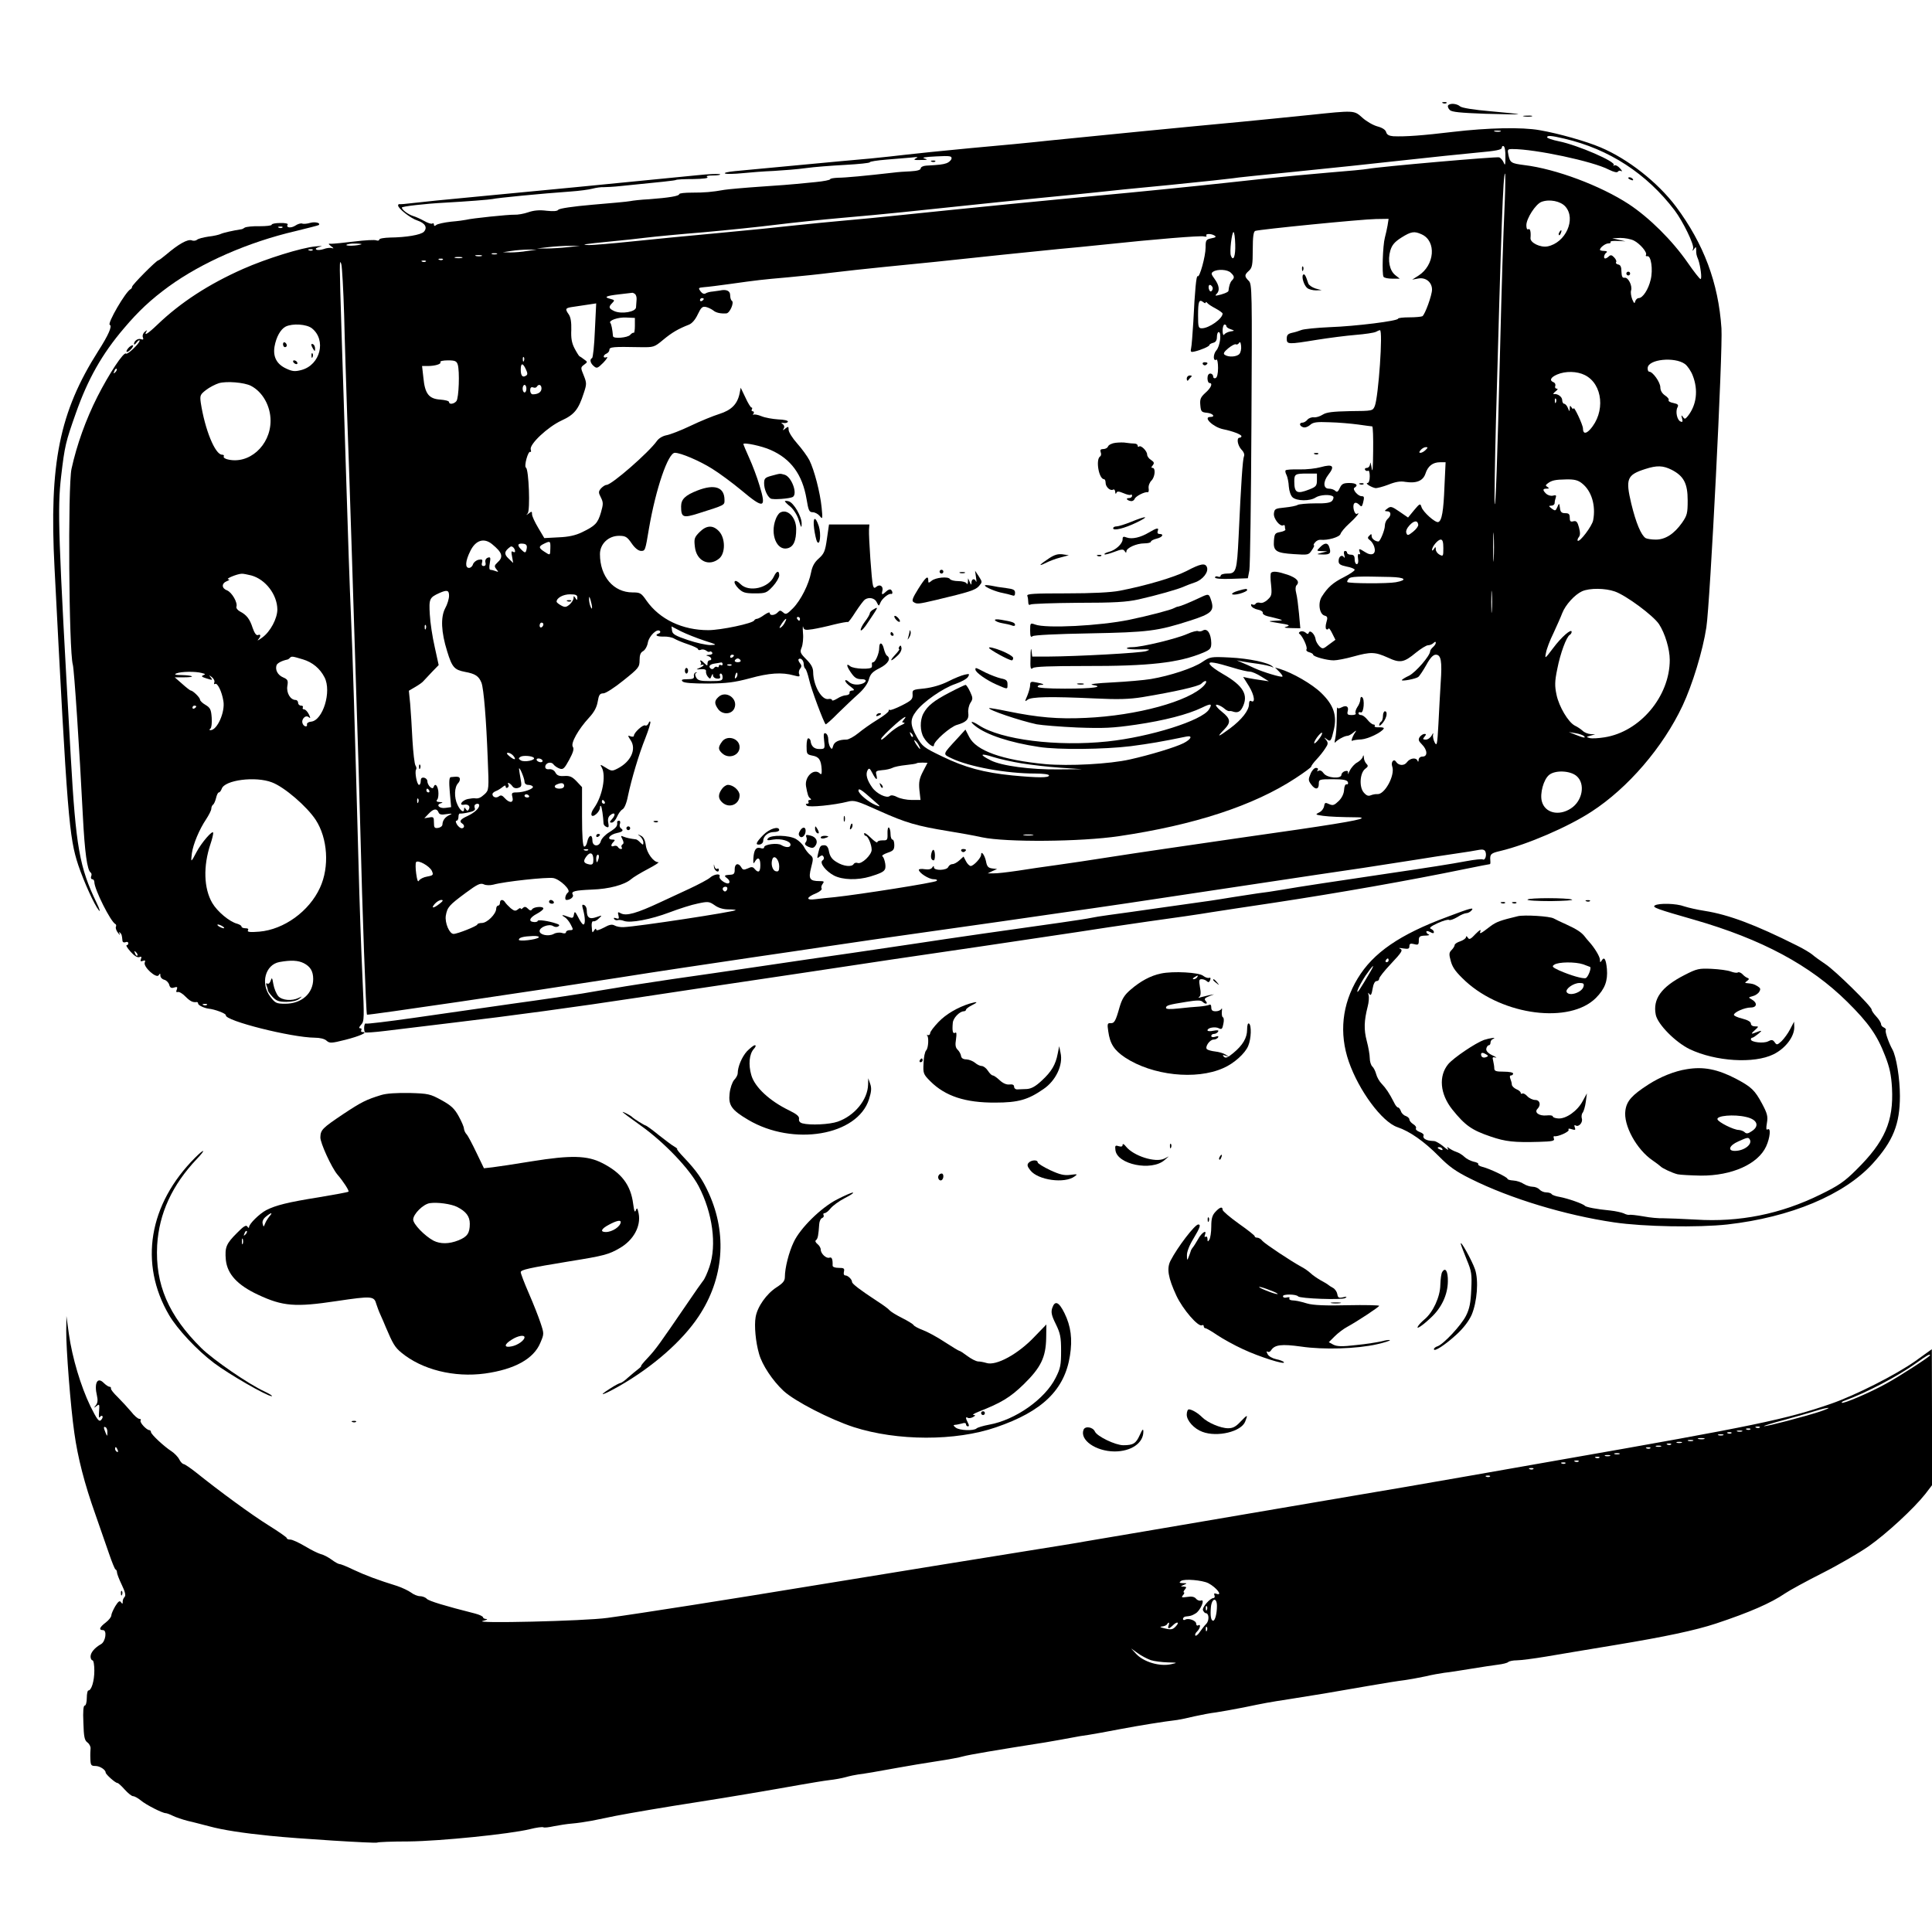 <?xml version="1.0" standalone="no"?>
<!DOCTYPE svg PUBLIC "-//W3C//DTD SVG 20010904//EN"
 "http://www.w3.org/TR/2001/REC-SVG-20010904/DTD/svg10.dtd">
<svg version="1.0" xmlns="http://www.w3.org/2000/svg"
 width="1024pt" height="1024pt" viewBox="0 0 1024 1024"
 preserveAspectRatio="xMidYMid meet">

<g transform="translate(0,1024) scale(0.1,-0.1)"
fill="#000000" stroke="none">
<path d="M7648 9693 c7 -3 16 -2 19 1 4 3 -2 6 -13 5 -11 0 -14 -3 -6 -6z"/>
<path d="M7675 9681 c-3 -5 1 -16 9 -24 11 -11 56 -15 188 -20 95 -3 174 -4
176 -2 1 1 -64 8 -145 15 -93 8 -154 18 -164 26 -18 16 -55 18 -64 5z"/>
<path d="M6935 9630 c-93 -10 -251 -25 -350 -35 -271 -25 -861 -83 -1025 -100
-80 -9 -266 -27 -415 -40 -148 -14 -304 -30 -345 -35 -41 -5 -124 -14 -185
-20 -60 -5 -231 -21 -380 -35 -148 -14 -301 -28 -340 -32 -39 -4 -61 -9 -51
-13 10 -3 50 -2 90 2 39 4 114 10 166 12 52 3 129 9 171 15 42 6 135 13 207
17 73 4 132 10 132 14 0 4 39 10 88 14 48 4 107 9 132 11 33 4 40 3 25 -4 -16
-8 -10 -10 25 -9 36 0 40 2 20 8 -17 5 2 8 61 11 76 4 85 2 82 -13 -3 -9 -15
-19 -26 -23 -20 -7 -38 -9 -109 -13 -16 -1 -28 -8 -28 -14 0 -9 -19 -14 -53
-16 -28 -1 -70 -4 -92 -7 -149 -17 -256 -27 -292 -27 -24 -1 -43 -4 -43 -8 0
-4 -35 -11 -77 -15 -43 -4 -89 -9 -103 -10 -14 -2 -97 -8 -185 -14 -88 -6
-176 -14 -195 -17 -67 -12 -106 -15 -172 -15 -38 0 -68 -3 -68 -8 0 -10 -54
-19 -160 -27 -41 -2 -86 -7 -100 -10 -14 -3 -104 -11 -199 -19 -105 -9 -178
-20 -182 -27 -5 -7 -25 -9 -62 -5 -38 5 -68 2 -97 -8 -23 -8 -56 -14 -74 -13
-30 1 -226 -19 -256 -27 -8 -2 -44 -7 -80 -10 -36 -4 -71 -12 -77 -17 -9 -7
-13 -7 -13 1 0 7 -4 10 -9 6 -5 -3 -24 3 -43 14 -18 10 -44 22 -58 26 -26 8
-60 33 -60 45 0 6 118 20 230 26 112 6 236 16 250 19 23 6 259 29 415 40 44 3
96 10 115 15 19 5 46 9 60 8 14 0 54 2 90 6 224 22 286 29 292 32 4 3 46 5 94
5 54 1 81 5 73 10 -9 6 1 9 30 9 24 0 41 3 38 6 -4 4 -60 2 -124 -5 -465 -46
-873 -86 -1143 -111 -173 -16 -340 -33 -370 -37 -30 -4 -58 -6 -62 -5 -5 1 -8
-2 -8 -7 0 -16 67 -69 103 -80 41 -14 54 -38 33 -60 -17 -16 -92 -29 -178 -30
-32 -1 -58 -5 -58 -11 0 -5 -7 -7 -15 -4 -8 4 -61 1 -117 -6 -57 -7 -111 -12
-122 -12 -18 1 -18 1 0 -14 14 -10 14 -12 3 -9 -8 3 -28 1 -43 -5 -15 -5 -33
-7 -39 -3 -8 5 0 10 18 15 19 4 10 5 -23 2 -75 -7 -261 -65 -383 -119 -183
-81 -332 -178 -455 -296 -50 -48 -73 -62 -58 -36 6 9 3 8 -8 -1 -10 -8 -14
-20 -11 -29 5 -12 2 -15 -9 -11 -16 7 -38 -9 -38 -26 0 -5 7 -1 15 10 8 10 15
14 15 8 0 -14 -65 -76 -72 -68 -12 11 -89 -105 -152 -229 -61 -121 -109 -254
-137 -382 -20 -91 -14 -968 7 -1038 7 -24 35 -443 53 -799 10 -195 23 -292 42
-303 4 -3 6 -12 2 -20 -3 -8 0 -15 6 -15 6 0 11 -7 11 -15 0 -38 87 -212 112
-223 4 -2 5 -9 2 -15 -2 -7 3 -21 12 -32 8 -11 12 -13 8 -5 -4 9 -3 12 2 7 9
-9 10 -13 13 -42 0 -8 7 -12 16 -9 8 4 15 1 15 -5 0 -6 -4 -11 -9 -11 -5 0 4
-15 21 -34 19 -22 36 -32 46 -29 11 5 14 2 9 -10 -4 -12 -2 -14 10 -10 12 5
15 2 10 -9 -8 -23 62 -86 74 -67 7 11 9 11 9 -2 0 -9 9 -19 21 -22 11 -3 23
-15 26 -27 4 -15 11 -19 26 -14 16 5 19 3 14 -11 -5 -11 -3 -15 5 -13 7 3 26
-8 41 -24 26 -26 40 -32 60 -29 4 0 7 -3 7 -8 0 -9 32 -24 55 -27 33 -3 94
-26 92 -35 -6 -29 347 -118 472 -119 26 0 52 -6 62 -16 16 -14 25 -14 100 5
75 19 124 41 90 41 -7 0 -9 4 -6 10 3 6 1 10 -6 10 -8 0 -6 7 5 19 17 18 17
36 7 253 -6 128 -16 402 -21 608 -21 772 -30 1082 -40 1310 -6 129 -17 453
-25 720 -8 267 -20 620 -25 785 -11 353 -12 391 -1 355 4 -14 11 -136 15 -271
3 -136 11 -374 16 -530 6 -156 17 -489 25 -739 8 -250 19 -592 24 -760 6 -168
15 -485 21 -705 10 -413 30 -968 35 -973 4 -4 848 120 1345 198 188 30 438 67
700 106 129 19 309 45 400 59 91 14 341 50 555 80 215 30 514 73 665 95 275
39 356 51 1045 155 204 31 460 69 570 85 110 17 241 37 290 45 50 8 137 22
195 30 58 8 117 18 131 21 18 3 28 0 32 -10 8 -20 -2 -48 -14 -41 -4 3 -43 -1
-86 -9 -85 -16 -201 -34 -418 -66 -269 -40 -471 -70 -555 -85 -47 -8 -107 -17
-135 -20 -27 -4 -86 -13 -130 -20 -44 -7 -98 -16 -120 -19 -22 -3 -137 -19
-255 -36 -118 -17 -246 -35 -285 -40 -38 -5 -80 -12 -93 -15 -12 -3 -84 -14
-160 -25 -231 -32 -620 -88 -762 -110 -74 -11 -229 -34 -345 -51 -115 -16
-331 -48 -480 -70 -148 -22 -362 -53 -475 -69 -113 -17 -245 -37 -295 -46 -49
-8 -130 -21 -180 -30 -49 -8 -216 -33 -370 -54 -154 -22 -389 -56 -523 -75
-134 -19 -248 -33 -253 -30 -9 6 -13 -38 -4 -47 3 -2 51 1 107 8 57 7 220 27
363 44 290 34 671 86 965 131 107 16 254 38 325 49 231 34 937 140 1035 155
52 8 264 39 470 69 207 31 436 65 510 76 74 12 243 37 375 56 132 18 283 40
335 49 52 8 201 31 330 50 349 53 718 118 1019 180 68 14 126 25 128 25 2 0 3
8 2 18 -3 35 2 40 54 52 142 34 358 127 482 208 193 125 379 341 483 562 52
111 107 290 126 415 20 130 88 1472 80 1585 -16 241 -94 448 -241 645 -97 129
-255 253 -400 314 -75 32 -223 74 -322 91 -95 17 -275 13 -461 -9 -160 -19
-251 -26 -316 -23 -22 2 -33 8 -37 21 -3 13 -20 24 -46 31 -23 6 -59 27 -80
46 -45 40 -39 40 -286 14z m1018 -87 c-7 -2 -21 -2 -30 0 -10 3 -4 5 12 5 17
0 24 -2 18 -5z m339 -38 c236 -55 436 -185 584 -380 45 -60 104 -182 98 -202
-5 -15 -4 -16 5 -3 9 13 11 13 11 -2 0 -24 1 -30 11 -54 12 -34 21 -104 12
-103 -4 0 -35 39 -68 87 -82 118 -203 238 -312 310 -150 98 -387 187 -554 207
-69 9 -75 12 -84 53 -6 30 -5 32 22 32 120 0 426 -65 510 -109 26 -13 44 -17
48 -11 4 6 12 7 18 3 7 -3 4 3 -7 15 -10 12 -24 19 -30 15 -6 -3 -8 -2 -3 2
15 17 -191 106 -290 126 -35 7 -63 17 -63 21 0 11 20 10 92 -7z m-313 -98 c0
-42 -2 -47 -9 -29 -5 12 -16 25 -24 28 -13 5 -630 -49 -696 -61 -14 -3 -108
-12 -210 -20 -102 -9 -246 -22 -320 -30 -74 -8 -178 -19 -230 -25 -156 -17
-484 -50 -650 -65 -261 -24 -730 -70 -1055 -104 -104 -11 -248 -25 -320 -31
-71 -6 -186 -18 -255 -25 -69 -8 -249 -26 -400 -40 -151 -14 -360 -34 -463
-45 -104 -11 -205 -19 -225 -19 -50 2 -28 5 113 19 66 6 154 16 195 21 41 5
176 18 300 28 124 11 297 29 385 40 88 11 243 27 345 36 102 9 246 22 320 30
74 8 221 23 325 34 105 11 285 30 400 41 116 11 251 25 300 30 50 6 229 24
399 40 170 17 319 33 330 35 12 3 161 18 331 35 171 17 427 44 570 60 143 16
320 34 393 41 101 9 132 15 132 26 0 8 5 11 10 8 6 -3 10 -30 9 -58z m-3 -224
c-10 -232 -16 -421 -26 -823 -14 -566 -23 -818 -28 -790 -2 14 1 214 7 445 28
1021 38 1305 48 1305 2 0 2 -62 -1 -137z m321 -38 c58 -66 1 -192 -95 -211
-37 -7 -92 19 -90 44 3 34 -2 53 -12 47 -6 -4 -10 5 -10 21 0 36 49 112 80
124 42 16 102 4 127 -25z m-942 -97 c-3 -18 -10 -49 -15 -68 -11 -41 -16 -193
-7 -207 4 -6 24 -10 46 -10 l40 0 -24 19 c-30 24 -41 78 -26 130 9 30 23 46
59 69 51 32 68 35 107 17 80 -36 69 -164 -17 -219 l-33 -21 33 6 c39 7 72 -20
72 -59 0 -29 -37 -132 -51 -141 -6 -3 -37 -6 -70 -6 -32 0 -59 -3 -59 -7 0
-12 -223 -40 -362 -45 -69 -3 -137 -10 -150 -15 -12 -5 -35 -12 -50 -15 -22
-5 -28 -12 -28 -31 0 -31 7 -31 160 -6 63 10 155 22 205 26 49 4 97 11 107 16
9 5 19 9 22 9 17 0 -8 -352 -27 -401 -11 -27 -11 -27 -131 -28 -94 -2 -126 -6
-146 -19 -14 -9 -34 -15 -46 -14 -11 2 -27 -4 -34 -12 -7 -9 -19 -16 -26 -16
-19 0 -18 -17 2 -24 10 -4 25 1 37 11 16 15 34 18 104 15 46 -1 114 -7 151
-12 37 -5 70 -10 75 -10 4 0 6 -60 5 -132 -1 -92 -3 -119 -8 -88 -4 25 -8 35
-8 23 -1 -14 -9 -23 -18 -23 -8 0 -12 -5 -9 -10 4 -6 11 -8 16 -5 5 4 9 -10 9
-29 0 -22 -5 -36 -12 -36 -15 -1 20 -23 42 -27 8 -1 39 7 68 18 37 15 64 20
90 15 59 -9 94 5 107 43 13 41 39 61 78 61 l29 0 -6 -127 c-5 -133 -14 -184
-33 -190 -15 -5 -81 53 -89 80 -6 20 -9 19 -39 -17 l-32 -39 -45 31 c-41 28
-47 30 -64 17 -17 -13 -18 -14 -1 -15 21 0 22 -23 2 -40 -8 -7 -15 -23 -15
-37 0 -22 -25 -83 -34 -83 -17 0 -36 15 -36 28 0 13 -2 14 -12 3 -11 -10 -10
-15 4 -25 9 -7 20 -24 23 -39 9 -34 -15 -46 -50 -23 -31 20 -36 20 -28 -1 4
-9 2 -14 -3 -10 -6 4 -9 -6 -6 -24 3 -17 0 -29 -7 -29 -6 0 -11 11 -11 25 0
18 -5 25 -20 25 -11 0 -20 5 -20 10 0 6 -5 10 -11 10 -6 0 -8 -9 -4 -22 4 -14
3 -18 -2 -11 -11 16 -29 3 -28 -22 0 -15 10 -21 43 -28 23 -4 42 -12 42 -17 0
-6 -26 -23 -57 -39 -58 -29 -86 -54 -117 -103 -22 -34 -13 -94 15 -101 15 -4
17 -10 9 -36 -5 -17 -5 -33 0 -36 5 -3 10 -1 12 4 1 4 10 -7 19 -26 l17 -34
-34 -25 c-32 -25 -34 -25 -51 -9 -9 10 -19 26 -20 37 -4 27 -30 52 -36 35 -3
-9 -7 -9 -17 0 -7 6 -19 9 -27 6 -8 -3 -11 -9 -6 -12 17 -12 44 -71 38 -82 -4
-6 2 -13 14 -16 12 -3 21 -9 21 -13 0 -10 72 -30 109 -30 17 0 64 9 103 20 94
26 116 25 183 -5 66 -31 86 -27 150 26 26 21 55 39 64 39 9 0 22 5 29 12 8 8
12 8 12 1 0 -6 -7 -16 -15 -23 -8 -7 -15 -17 -15 -22 0 -23 -75 -110 -111
-129 -22 -10 -39 -21 -39 -24 0 -7 75 7 87 17 7 5 26 34 43 64 20 37 36 54 50
54 28 0 34 -34 26 -148 -3 -54 -9 -152 -12 -219 -6 -110 -8 -120 -20 -98 -7
14 -11 33 -8 43 2 9 -1 7 -7 -5 -7 -13 -21 -23 -32 -23 -16 0 -17 3 -7 15 10
12 10 15 0 15 -7 0 -18 -7 -25 -16 -9 -14 -7 -21 12 -40 29 -29 31 -64 3 -64
-12 0 -20 -7 -21 -17 0 -11 -3 -13 -6 -5 -7 19 -40 14 -56 -8 -14 -20 -44 -19
-58 3 -12 18 -28 -3 -20 -25 17 -46 -40 -151 -79 -147 -8 1 -24 -2 -34 -6 -14
-6 -24 -2 -39 16 -24 30 -19 103 9 124 15 11 17 16 7 26 -7 7 -14 22 -14 33
-1 15 -3 16 -6 5 -2 -9 -15 -22 -29 -30 -14 -7 -32 -27 -40 -44 -8 -16 -12
-23 -10 -14 3 12 -1 15 -15 12 -10 -3 -19 -12 -19 -19 0 -24 -76 -18 -94 7 -9
13 -19 18 -27 14 -8 -5 -10 -4 -5 3 4 7 1 12 -9 12 -9 0 -22 -14 -29 -32 -12
-28 -12 -35 3 -55 21 -30 41 -29 41 2 0 24 2 25 74 25 56 0 75 -4 80 -15 3 -8
0 -14 -7 -12 -7 1 -12 -11 -13 -29 -1 -20 -11 -42 -28 -59 -24 -23 -31 -26
-51 -17 -21 10 -24 8 -27 -11 -2 -12 -13 -27 -26 -33 -22 -11 -21 -12 20 -18
37 -5 95 -7 186 -8 13 0 21 -2 19 -5 -12 -11 -171 -37 -632 -102 -269 -39
-578 -84 -685 -101 -107 -17 -242 -37 -300 -45 -58 -8 -150 -21 -205 -30 -55
-8 -113 -15 -130 -14 l-30 0 25 12 25 11 -26 3 c-22 3 -28 11 -33 38 -7 33
-26 59 -26 34 0 -16 -40 -59 -55 -59 -6 0 -18 11 -25 25 l-13 25 -22 -20 c-12
-11 -28 -20 -37 -20 -9 0 -18 -7 -22 -15 -7 -19 -76 -21 -76 -2 0 9 -2 9 -9
-1 -5 -9 -20 -12 -40 -9 -17 3 -31 1 -31 -3 0 -16 53 -50 78 -50 16 0 22 -4
16 -9 -8 -9 -408 -72 -539 -86 -33 -3 -80 -8 -104 -11 -51 -7 -49 10 6 32 18
8 31 19 28 25 -4 5 -1 16 5 24 10 13 8 15 -16 15 -53 0 -60 12 -45 71 13 49
12 54 -5 68 -11 9 -25 27 -32 41 -7 14 -26 33 -43 43 -37 21 -131 23 -148 4
-9 -11 -4 -13 27 -7 42 7 92 -8 92 -27 0 -16 -24 -17 -49 -2 -20 13 -91 4 -91
-12 0 -6 -9 -8 -19 -4 -24 7 -35 -9 -38 -55 -1 -28 0 -31 8 -17 16 28 29 20
29 -18 0 -37 -10 -44 -30 -21 -9 12 -17 13 -37 3 -21 -9 -26 -8 -34 6 -15 26
-35 20 -35 -10 1 -21 -4 -28 -19 -29 -37 -2 -40 -5 -21 -19 10 -7 15 -18 11
-24 -8 -14 -58 18 -51 34 6 17 -30 12 -51 -7 -10 -9 -59 -35 -108 -58 -50 -23
-119 -55 -155 -72 -126 -59 -180 -74 -209 -59 -16 9 -18 8 -13 -11 4 -17 2
-20 -12 -15 -11 4 -15 3 -11 -4 4 -5 12 -8 18 -6 7 2 22 1 34 -4 34 -13 143 8
241 45 50 19 118 41 150 47 55 12 61 11 90 -9 19 -14 45 -22 73 -22 23 0 40
-2 38 -4 -9 -9 -519 -87 -594 -90 -16 -1 -38 3 -48 9 -13 7 -27 5 -57 -12 -25
-13 -40 -17 -40 -10 0 7 -4 6 -10 -3 -11 -17 -11 -17 -14 23 -1 15 3 26 9 24
5 -2 19 4 29 15 19 18 19 18 -13 7 -37 -13 -51 -3 -51 37 0 12 -6 24 -14 27
-12 5 -12 0 -5 -26 11 -40 12 -77 1 -77 -5 0 -17 17 -27 38 -17 32 -19 34 -23
15 -3 -19 -7 -21 -28 -13 -33 13 -44 12 -21 -1 9 -5 24 -23 32 -39 15 -28 14
-30 -5 -30 -11 0 -20 -5 -20 -11 0 -6 -9 -8 -21 -4 -12 4 -32 2 -44 -5 -28
-15 -75 -5 -75 15 0 21 50 40 71 27 9 -6 21 -7 28 -2 9 5 6 10 -11 15 -40 14
-98 22 -98 14 0 -4 -9 -7 -20 -6 -31 2 -24 23 16 44 19 10 35 23 34 28 -1 13
-52 9 -60 -5 -5 -8 -12 -7 -22 4 -11 11 -18 12 -27 3 -6 -6 -11 -7 -11 -3 0 5
-7 3 -15 -4 -13 -10 -19 -9 -38 6 -12 11 -26 25 -30 32 -11 17 -27 15 -27 -3
0 -8 -4 -15 -10 -15 -5 0 -10 -8 -10 -17 -1 -28 -48 -75 -76 -75 -13 0 -24 -4
-24 -8 0 -8 -105 -50 -126 -50 -22 0 -47 59 -41 97 8 45 17 55 106 121 61 45
77 53 95 45 11 -6 34 -6 50 -2 61 17 286 41 319 35 36 -7 95 -64 78 -76 -14
-10 -21 -40 -8 -40 20 0 40 17 33 28 -11 18 11 23 102 27 90 3 172 25 207 55
11 10 51 34 89 54 38 20 63 36 55 36 -25 0 -61 49 -66 90 -4 28 -12 44 -27 51
-19 9 -19 9 -3 -4 9 -8 17 -22 17 -31 0 -16 -1 -16 -16 -2 -8 9 -18 16 -22 17
-33 4 -50 8 -66 14 -16 7 -17 6 -7 -13 7 -14 8 -23 1 -27 -6 -4 -8 -11 -5 -16
4 -5 2 -9 -4 -9 -5 0 -13 5 -16 11 -4 6 -13 8 -21 5 -17 -7 -18 6 -2 22 9 9 8
12 -5 12 -35 0 -16 27 24 35 29 6 36 14 21 24 -7 4 -10 15 -6 24 3 10 1 17 -5
17 -6 0 -10 -3 -10 -7 3 -21 -4 -30 -40 -53 -22 -13 -42 -34 -46 -47 -8 -33
-45 -31 -45 2 0 35 -19 31 -27 -5 -3 -17 -11 -29 -17 -27 -7 3 -11 54 -11 160
l0 155 -29 31 c-23 24 -36 30 -65 28 -27 -2 -39 3 -47 18 -6 12 -19 19 -32 18
-14 -2 -22 3 -22 12 0 22 31 31 44 13 6 -8 21 -18 33 -22 18 -6 25 1 50 47 21
39 27 58 19 69 -12 19 29 92 86 154 27 29 41 55 46 85 6 36 11 44 30 44 12 0
59 30 107 69 80 64 85 70 85 107 0 27 5 41 19 48 10 6 22 26 25 46 7 35 49 76
64 60 4 -4 1 -10 -5 -12 -26 -9 -12 -18 24 -17 20 1 46 -4 57 -11 12 -7 45
-21 73 -30 29 -10 53 -21 53 -26 0 -5 7 -6 15 -3 8 4 21 1 29 -5 7 -6 15 -8
18 -5 3 3 9 1 13 -5 3 -7 -3 -11 -17 -12 -17 -1 -18 -3 -6 -6 19 -5 25 -23 8
-23 -5 0 -10 -7 -10 -16 0 -14 -1 -14 -16 0 -17 18 -28 21 -20 7 4 -5 3 -11
-1 -14 -5 -2 -2 -2 5 -1 20 5 13 -6 -10 -16 -21 -9 -20 -9 7 -7 21 1 29 -2 27
-12 -1 -7 3 -20 10 -28 11 -13 13 -13 19 4 6 13 8 14 8 3 1 -9 10 -16 22 -17
14 -1 19 3 15 13 -3 8 -1 14 4 14 6 0 10 -9 10 -20 0 -18 -7 -20 -65 -20 -53
0 -66 3 -75 19 -7 13 -7 21 0 24 6 3 5 4 -2 3 -7 -2 -12 -10 -10 -20 2 -12 -5
-16 -35 -16 -28 0 -34 -3 -25 -12 8 -8 53 -11 134 -11 102 1 140 6 223 28 101
28 169 33 233 15 29 -8 33 -7 28 7 -4 8 -1 22 5 29 9 11 8 18 -1 29 -7 9 -10
18 -7 21 10 10 27 -6 27 -26 0 -10 4 -21 8 -24 5 -3 14 -30 21 -60 10 -47 76
-223 87 -235 2 -2 32 24 66 59 35 34 83 80 108 102 28 25 49 54 55 76 8 30 20
42 58 61 45 23 61 51 38 66 -5 3 -12 19 -16 35 -8 36 -25 40 -25 5 0 -28 -20
-75 -32 -75 -4 0 -7 -3 -7 -7 1 -5 1 -13 0 -18 -2 -15 -97 -11 -115 4 -21 18
-20 2 1 -29 22 -33 33 -40 61 -40 36 0 21 -24 -17 -28 -21 -2 -40 3 -52 14
-10 9 -19 12 -19 6 0 -6 12 -20 28 -31 21 -16 23 -20 10 -21 -10 0 -17 -5 -15
-12 1 -7 -7 -12 -18 -13 -12 0 -33 -8 -48 -18 -15 -9 -27 -13 -27 -8 0 6 -9 8
-19 6 -36 -7 -80 71 -81 142 0 23 -10 42 -36 68 -33 33 -35 39 -25 63 6 15 10
50 7 77 -2 28 -1 42 1 32 4 -16 11 -18 50 -12 25 4 76 15 114 25 37 9 70 15
73 13 2 -3 21 22 41 54 21 32 43 61 49 65 22 15 53 8 63 -14 11 -22 11 -22 19
-3 8 21 44 51 57 47 10 -3 9 16 -2 23 -5 3 -16 -2 -24 -10 -21 -20 -26 -19
-20 4 6 23 -13 37 -32 21 -10 -9 -14 -7 -18 7 -7 22 -23 257 -21 296 l2 27
-107 0 -107 0 -11 -76 c-9 -65 -15 -79 -43 -104 -23 -20 -35 -42 -41 -74 -12
-63 -54 -147 -96 -190 -32 -32 -38 -35 -52 -22 -14 12 -18 12 -29 0 -15 -16
-42 -19 -42 -3 0 6 -13 1 -29 -10 -16 -12 -34 -21 -39 -21 -6 0 -12 -4 -14 -8
-6 -16 -177 -52 -244 -52 -137 0 -257 57 -327 156 -28 41 -34 44 -74 44 -101
0 -173 84 -173 203 0 54 45 97 101 97 34 0 43 -5 67 -40 17 -25 35 -39 49 -40
23 0 23 0 43 120 36 209 101 400 137 400 31 0 130 -42 197 -84 39 -24 109 -76
156 -115 119 -100 133 -96 96 25 -13 44 -38 110 -55 147 -17 38 -31 71 -31 73
0 11 99 -10 145 -31 107 -47 168 -130 190 -260 10 -61 14 -70 33 -70 11 0 28
-9 37 -20 15 -19 16 -16 10 45 -8 80 -39 199 -65 251 -11 21 -40 61 -65 89
-25 28 -45 60 -45 72 0 18 -2 19 -17 7 -14 -12 -15 -12 -9 0 5 8 3 17 -5 23
-11 7 -10 8 5 6 10 -2 21 2 22 7 2 6 -20 11 -51 12 -30 2 -70 9 -89 17 -19 8
-38 11 -42 8 -4 -4 -4 -1 0 6 4 6 2 12 -4 12 -6 0 -8 5 -5 10 3 6 3 10 -2 10
-4 0 -19 24 -32 53 l-25 52 -6 -31 c-12 -57 -44 -88 -107 -108 -32 -10 -101
-38 -153 -63 -52 -25 -110 -47 -128 -50 -20 -4 -40 -16 -50 -30 -43 -61 -240
-233 -267 -233 -7 0 -19 -8 -29 -18 -14 -17 -15 -22 -1 -49 13 -26 13 -35 0
-80 -17 -57 -30 -70 -100 -104 -35 -17 -72 -25 -125 -27 l-75 -4 -32 54 c-18
30 -33 62 -33 72 0 16 -2 17 -17 5 -15 -11 -16 -11 -6 0 14 16 6 232 -9 242
-12 7 11 91 23 84 4 -3 5 3 2 13 -7 28 90 119 163 153 68 31 90 58 118 145 16
48 16 54 0 94 -17 41 -17 43 2 57 19 14 19 15 0 28 -10 8 -22 16 -25 17 -3 2
-15 21 -26 42 -15 29 -19 55 -17 98 1 40 -3 66 -13 81 -22 31 -19 35 25 41 22
3 58 9 80 12 l40 6 -7 -144 c-3 -78 -10 -144 -15 -146 -14 -6 -9 -28 10 -43
15 -13 20 -11 50 19 18 19 26 32 17 29 -8 -4 -15 -2 -15 4 0 5 7 12 15 15 8 4
15 12 15 20 0 15 19 17 161 14 74 -1 76 -1 124 39 47 39 80 58 136 80 16 6 34
26 47 54 18 38 25 44 44 40 13 -3 30 -12 38 -18 15 -13 40 -18 70 -16 18 1 43
58 29 67 -5 3 -9 16 -9 30 0 23 -21 32 -55 24 -5 -1 -22 -3 -36 -5 -14 -1 -32
-5 -39 -10 -8 -5 -18 -1 -27 11 -13 18 -12 19 19 22 18 1 80 9 138 17 143 20
167 23 305 35 66 6 172 17 235 25 63 8 187 21 275 30 176 17 342 34 630 65
105 11 237 24 295 30 58 5 168 16 245 24 263 28 507 48 526 43 11 -3 17 -1 13
4 -7 11 26 12 44 0 10 -6 5 -10 -17 -14 -29 -6 -31 -10 -31 -49 0 -46 -32
-162 -42 -152 -7 7 -15 -74 -23 -241 -4 -66 -9 -130 -12 -142 -4 -18 -1 -21
19 -16 34 8 78 27 78 34 0 4 9 9 20 12 14 3 20 14 20 31 0 14 4 26 9 26 17 0
8 -75 -12 -97 -18 -21 -18 -61 1 -49 4 3 8 -17 8 -44 0 -31 -5 -51 -13 -54 -7
-3 -13 1 -13 9 0 8 -7 15 -15 15 -9 0 -15 -9 -15 -25 0 -14 5 -25 10 -25 20 0
9 -26 -21 -52 -25 -23 -30 -33 -27 -65 3 -35 6 -38 36 -41 31 -3 46 -22 17
-22 -41 0 15 -54 68 -65 50 -10 97 -28 97 -37 0 -4 -4 -8 -10 -8 -17 0 -11
-40 10 -63 13 -13 18 -27 13 -37 -6 -15 -15 -136 -28 -425 -9 -183 -13 -195
-60 -195 -19 0 -35 -5 -35 -11 0 -6 -7 -9 -15 -5 -8 3 -15 1 -15 -5 0 -6 33
-9 87 -7 l87 3 8 42 c4 23 9 374 11 779 4 707 3 738 -14 755 -24 24 -24 32 1
54 17 16 20 31 20 112 0 69 4 95 13 99 22 8 565 62 640 63 l67 1 -5 -32z
m-808 -103 c2 -62 -10 -94 -23 -60 -8 19 5 125 14 125 4 0 8 -29 9 -65z m2113
20 c33 -17 72 -63 64 -76 -3 -5 0 -8 7 -7 20 5 31 -71 18 -124 -12 -52 -42
-98 -64 -98 -7 0 -15 -8 -18 -17 -3 -14 -6 -12 -16 11 -6 16 -9 37 -6 46 8 25
-15 71 -34 68 -12 -2 -16 6 -17 32 0 25 -5 36 -17 38 -10 2 -15 8 -11 13 3 5
-2 16 -11 25 -12 13 -19 14 -28 5 -6 -6 -15 -11 -19 -11 -11 0 -6 23 7 32 6 4
0 8 -12 8 -13 0 -23 3 -23 6 0 12 29 34 45 34 9 0 14 3 11 8 -2 4 14 6 37 5
l42 -2 -35 8 -35 8 43 2 c24 0 56 -6 72 -14z m-6745 -20 c-23 -8 -83 -10 -79
-3 3 4 24 8 47 7 23 0 38 -2 32 -4z m1095 -15 c-36 -4 -87 -7 -115 -7 l-50 0
60 7 c33 4 85 7 115 7 l55 0 -65 -7z m-1353 -16 c-3 -3 -12 -4 -19 -1 -8 3 -5
6 6 6 11 1 17 -2 13 -5z m1138 -4 c-27 -5 -68 -8 -90 -8 l-40 1 45 7 c25 4 65
7 90 7 l45 0 -50 -7z m-162 -17 c-7 -2 -19 -2 -25 0 -7 3 -2 5 12 5 14 0 19
-2 13 -5z m-80 -10 c-7 -2 -21 -2 -30 0 -10 3 -4 5 12 5 17 0 24 -2 18 -5z
m-105 -10 c-10 -2 -26 -2 -35 0 -10 3 -2 5 17 5 19 0 27 -2 18 -5z m-101 -9
c-3 -3 -12 -4 -19 -1 -8 3 -5 6 6 6 11 1 17 -2 13 -5z m-90 -10 c-3 -3 -12 -4
-19 -1 -8 3 -5 6 6 6 11 1 17 -2 13 -5z m4267 -60 c19 -18 20 -26 5 -41 -9 -9
-15 -28 -18 -55 -1 -7 -33 -19 -60 -24 -10 -2 -11 0 -2 9 17 17 13 45 -11 78
-19 26 -20 31 -8 39 23 15 77 12 94 -6z m-98 -75 c3 -6 2 -15 -4 -21 -6 -6
-11 -2 -15 11 -5 22 7 29 19 10z m-3061 -37 c6 -4 10 -17 9 -29 -1 -13 -2 -31
-3 -42 -1 -24 -76 -37 -115 -20 -30 14 -32 22 -11 43 14 14 13 16 -10 22 -37
9 -24 16 47 24 35 4 65 8 68 8 3 1 10 -2 15 -6z m365 -26 c0 -3 -4 -8 -10 -11
-5 -3 -10 -1 -10 4 0 6 5 11 10 11 6 0 10 -2 10 -4z m2660 -20 c0 5 4 4 8 -1
4 -6 24 -19 45 -30 20 -11 37 -23 37 -27 0 -27 -72 -78 -110 -78 -18 0 -20 6
-20 68 0 74 5 88 27 71 7 -6 13 -8 13 -3z m-3025 -123 c0 -22 -3 -39 -6 -37
-4 2 -12 -3 -19 -11 -13 -15 -89 -22 -91 -7 -3 36 -9 65 -14 70 -12 13 42 32
85 29 l45 -2 0 -42z m-1712 -13 c78 -62 45 -194 -55 -221 -34 -9 -48 -8 -80 7
-51 23 -72 62 -63 117 9 51 32 92 59 106 37 18 111 13 139 -9z m4847 11 c0 -5
10 -12 23 -16 22 -8 22 -8 -3 -12 -14 -3 -28 -10 -32 -17 -4 -6 -8 4 -8 22 0
17 5 32 10 32 6 0 10 -4 10 -9z m69 -147 c-13 -15 -56 -19 -77 -5 -10 6 -6 15
18 35 17 14 36 24 40 21 5 -3 12 0 17 7 5 9 9 4 11 -15 2 -16 -2 -35 -9 -43z
m-3792 -36 c-3 -8 -6 -5 -6 6 -1 11 2 17 5 13 3 -3 4 -12 1 -19z m6153 -17
c14 -10 33 -38 42 -62 30 -77 20 -156 -26 -214 -14 -17 -17 -18 -26 -5 -9 12
-10 10 -5 -7 5 -18 3 -22 -8 -17 -18 7 -28 53 -16 75 7 13 2 18 -22 23 -17 3
-28 10 -25 15 3 5 -5 16 -19 25 -16 11 -25 26 -25 44 -1 27 -40 82 -59 82 -5
0 -9 9 -8 20 3 46 142 60 197 21z m-6504 -3 c11 -36 6 -178 -7 -194 -13 -16
-39 -19 -39 -5 0 6 -21 11 -46 13 -61 4 -82 31 -90 116 l-7 62 29 0 c41 0 75
11 68 21 -3 5 15 9 40 9 38 0 46 -4 52 -22z m361 -25 c10 -21 10 -29 1 -34
-18 -12 -28 -1 -28 32 0 36 11 37 27 2z m-2176 -16 c-10 -9 -11 -8 -5 6 3 10
9 15 12 12 3 -3 0 -11 -7 -18z m7789 -15 c96 -48 110 -198 27 -289 -22 -24
-37 -22 -37 6 0 19 -49 123 -50 106 0 -5 -5 -3 -10 5 -8 12 -10 12 -10 -5 -1
-18 -2 -18 -10 3 -5 12 -14 22 -20 22 -5 0 -10 9 -10 19 0 18 -25 36 -45 32
-5 -1 -1 6 9 14 12 9 15 15 7 15 -7 0 -11 6 -8 14 3 8 -1 17 -9 20 -23 9 -16
26 19 41 44 19 105 18 147 -3z m-7070 -57 c62 -32 104 -107 104 -185 0 -132
-116 -235 -231 -204 -13 4 -20 10 -17 15 3 5 -1 9 -9 9 -37 0 -91 133 -113
276 -5 38 -3 43 28 67 18 14 49 30 68 36 41 12 135 4 170 -14z m1460 -15 c0
-11 -4 -20 -10 -20 -5 0 -10 9 -10 20 0 11 5 20 10 20 6 0 10 -9 10 -20z m80
1 c0 -19 -18 -31 -46 -31 -8 0 -14 9 -14 21 0 14 5 19 15 16 8 -4 17 -2 20 3
10 17 25 11 25 -9z m5377 -73 c-3 -8 -6 -5 -6 6 -1 11 2 17 5 13 3 -3 4 -12 1
-19z m-691 -253 c-8 -8 -20 -15 -27 -15 -9 0 -8 4 1 15 7 8 19 15 27 15 12 0
12 -2 -1 -15z m1304 -105 c64 -33 85 -72 85 -162 0 -69 -3 -80 -30 -119 -42
-59 -88 -89 -139 -89 -23 0 -47 4 -54 8 -24 16 -51 80 -76 183 -31 131 -23
152 74 183 62 20 94 19 140 -4z m-475 -72 c51 -40 74 -118 59 -196 -6 -31 -72
-118 -82 -108 -2 3 0 12 6 19 8 10 8 24 1 51 -8 30 -14 37 -30 33 -15 -4 -19
0 -19 19 0 19 -5 24 -24 24 -19 0 -26 6 -28 28 -4 27 -4 27 -14 4 -9 -20 -11
-21 -29 -8 -18 14 -18 15 -2 16 9 0 17 6 17 14 0 8 3 21 6 29 4 12 0 14 -15
10 -11 -3 -27 2 -36 10 -20 20 -19 27 3 27 13 0 14 2 4 9 -11 6 -11 10 0 18
22 17 40 21 99 22 43 1 63 -4 84 -21z m-868 -219 c1 -8 -11 -24 -27 -37 -26
-21 -31 -22 -36 -7 -4 10 3 26 17 41 24 26 43 27 46 3z m400 -181 c-2 -35 -3
-7 -3 62 0 69 1 97 3 63 2 -35 2 -91 0 -125z m-5309 78 c55 -45 62 -68 28 -98
-16 -15 -17 -20 -5 -35 12 -15 12 -16 -4 -10 -10 4 -23 7 -28 7 -6 0 -7 15 -3
35 5 30 4 34 -11 29 -10 -4 -15 -14 -12 -25 3 -12 0 -19 -10 -19 -9 0 -12 6
-8 19 4 15 1 18 -19 14 -13 -3 -26 -14 -29 -24 -3 -10 -12 -19 -21 -19 -22 0
-20 36 7 90 28 57 72 71 115 36z m5042 -21 c0 -43 -1 -45 -20 -35 -11 6 -20
18 -20 28 0 15 -2 15 -10 2 -5 -8 -10 -10 -10 -5 0 18 31 55 46 55 10 0 14
-12 14 -45z m-4733 0 c-1 -40 0 -40 -32 -19 -31 20 -31 28 -2 42 33 16 35 15
34 -23z m-125 0 c-5 -28 -8 -29 -30 -7 -23 23 -18 34 13 30 14 -2 19 -9 17
-23z m-62 -18 c0 -5 -5 -5 -12 -1 -8 5 -9 -2 -4 -26 l6 -34 -25 24 c-25 23
-22 39 10 62 9 7 25 -9 25 -25z m-1398 -127 c76 -21 137 -102 138 -180 0 -48
-37 -118 -80 -149 -19 -14 -29 -19 -22 -11 16 18 15 31 -1 24 -9 -3 -18 10
-28 38 -15 47 -32 69 -67 87 -13 7 -21 18 -19 25 8 21 -24 77 -50 87 -29 11
-30 37 0 49 13 5 16 9 7 10 -17 2 47 28 70 29 8 1 32 -4 52 -9z m6036 -8 c80
-2 95 -16 30 -28 -43 -8 -249 -7 -257 1 -2 3 1 10 7 17 10 13 48 14 220 10z
m539 -179 c-2 -27 -3 -5 -3 47 0 52 1 74 3 48 2 -27 2 -69 0 -95z m652 102
c60 -21 203 -127 234 -173 32 -49 57 -132 57 -190 0 -193 -158 -381 -346 -410
-31 -5 -66 -7 -78 -4 -20 6 -20 6 4 13 l25 7 -24 1 c-14 1 -33 8 -43 18 -10 9
-28 21 -41 27 -35 18 -84 101 -97 163 -10 47 -10 71 4 138 16 82 48 169 66
180 6 3 10 11 10 16 0 20 -55 -28 -98 -86 -44 -58 -45 -59 -38 -25 3 19 21 67
40 105 18 39 39 86 46 105 17 44 66 98 105 116 40 18 123 17 174 -1z m-6179
-23 c0 -15 -9 -46 -21 -67 -24 -47 -21 -125 11 -227 26 -85 38 -98 94 -109 56
-10 74 -23 88 -58 12 -33 25 -192 33 -402 7 -164 6 -167 -16 -188 -22 -20 -34
-25 -53 -22 -5 1 -21 -1 -37 -4 -31 -7 -50 -36 -19 -30 22 4 35 -9 24 -26 -4
-8 -9 -7 -15 2 -6 10 -9 11 -9 2 0 -24 -19 -13 -35 21 -19 39 -17 94 3 115 7
7 11 18 9 25 -3 10 -12 11 -48 7 -8 -1 -10 -24 -5 -80 l7 -79 -30 -4 c-33 -5
-53 17 -23 25 11 3 9 5 -7 6 -17 1 -21 4 -13 14 5 6 7 27 5 45 -5 32 -18 42
-25 20 -6 -17 -33 10 -33 32 0 8 -8 16 -17 18 -13 2 -18 -3 -18 -17 0 -12 -4
-21 -9 -21 -11 0 -24 67 -16 81 4 5 2 15 -3 22 -5 7 -12 67 -16 134 -3 67 -9
154 -12 192 l-7 70 34 20 c19 11 39 25 44 32 6 6 26 28 45 48 l35 36 -21 96
c-12 52 -24 130 -26 172 -5 83 -2 90 51 114 41 18 51 15 51 -15z m680 -9 c0
-15 -2 -16 -10 -3 -9 13 -10 13 -10 0 0 -9 -10 -24 -21 -34 -18 -15 -25 -16
-45 -5 -13 7 -24 16 -24 20 0 20 35 39 71 39 31 0 39 -4 39 -17z m78 -53 c0
-9 -3 -7 -8 5 -5 11 -8 29 -8 40 0 16 2 15 8 -5 4 -14 8 -32 8 -40z m1102 -60
c0 -5 -2 -10 -4 -10 -3 0 -8 5 -11 10 -3 6 -1 10 4 10 6 0 11 -4 11 -10z m-80
-19 c-5 -11 -15 -23 -22 -27 -7 -5 -8 -2 -3 7 21 37 44 55 25 20z m-1280 -10
c0 -6 -4 -13 -10 -16 -5 -3 -10 1 -10 9 0 9 5 16 10 16 6 0 10 -4 10 -9z
m-623 -23 c-3 -8 -6 -5 -6 6 -1 11 2 17 5 13 3 -3 4 -12 1 -19z m1475 -63 c69
-22 71 -23 33 -24 -22 0 -76 12 -120 27 -65 22 -81 31 -83 49 l-3 23 50 -26
c28 -14 84 -36 123 -49z m158 -79 c0 -3 -4 -8 -10 -11 -5 -3 -10 -1 -10 4 0 6
5 11 10 11 6 0 10 -2 10 -4z m-2284 -21 c50 -15 90 -48 114 -95 39 -75 -9
-230 -72 -235 -13 -1 -22 -8 -21 -14 4 -17 -17 -13 -23 4 -9 22 15 48 32 34
10 -8 11 -6 1 15 -7 14 -18 26 -25 26 -7 0 -10 5 -7 10 3 6 -1 10 -9 10 -9 0
-16 7 -16 15 0 8 -6 15 -13 15 -28 0 -50 38 -44 74 5 30 2 35 -23 46 -28 12
-43 40 -34 65 5 11 28 23 56 29 3 0 10 4 14 9 10 10 13 9 70 -8z m2319 -5 c3
-5 -3 -10 -15 -10 -12 0 -18 5 -15 10 3 6 10 10 15 10 5 0 12 -4 15 -10z m-95
-21 c0 -5 -4 -7 -10 -4 -5 3 -10 1 -10 -5 0 -6 -4 -9 -9 -5 -5 3 -12 1 -16 -5
-4 -6 -11 -8 -16 -5 -17 11 -9 24 19 28 15 2 30 5 35 6 4 0 7 -4 7 -10z m47
-5 c-3 -3 -12 -4 -19 -1 -8 3 -5 6 6 6 11 1 17 -2 13 -5z m-2808 -41 c20 -5
22 -7 8 -12 -12 -5 -8 -9 18 -17 31 -10 34 -9 22 5 -11 14 -10 14 6 2 10 -8
16 -20 13 -28 -3 -8 -2 -11 4 -8 12 8 36 -40 44 -91 10 -58 -33 -154 -68 -154
-7 0 -8 3 -1 8 6 4 9 30 7 58 -3 44 -8 53 -33 68 -16 9 -29 22 -29 28 0 11
-38 48 -49 48 -3 0 -24 16 -45 35 l-40 35 49 0 c63 0 53 10 -11 12 -35 0 -43
3 -29 9 25 10 102 11 134 2z m2833 -25 c-8 -8 -9 -4 -5 13 4 13 8 18 11 10 2
-7 -1 -18 -6 -23z m-2862 -152 c0 -3 -4 -8 -10 -11 -5 -3 -10 -1 -10 4 0 6 5
11 10 11 6 0 10 -2 10 -4z m7355 -157 c13 -13 -3 -10 -45 7 l-35 14 35 -6 c19
-3 39 -10 45 -15z m-5675 -104 c19 -23 8 -26 -19 -4 -16 13 -18 19 -8 19 8 0
20 -7 27 -15z m109 -11 c13 -13 -50 -26 -69 -14 -13 9 -13 11 -1 19 13 8 60 5
70 -5z m46 -14 c3 -5 -1 -10 -9 -10 -8 0 -18 5 -21 10 -3 6 1 10 9 10 8 0 18
-4 21 -10z m-95 -112 c0 -11 8 -18 19 -18 11 0 22 -4 25 -9 7 -11 -47 -31 -86
-31 -25 0 -28 -3 -22 -25 8 -31 -15 -34 -41 -5 -13 15 -21 17 -31 9 -14 -11
-34 -4 -34 12 0 5 8 12 18 16 9 3 25 13 35 21 12 10 17 11 17 3 0 -7 5 -9 10
-6 6 4 8 11 5 16 -10 16 7 10 20 -7 7 -11 19 -14 32 -10 18 6 19 11 12 49 -4
23 -8 47 -8 52 1 16 28 -48 29 -67z m5576 29 c48 -41 32 -132 -30 -172 -64
-42 -138 -24 -154 38 -11 41 9 116 39 140 32 26 111 23 145 -6z m-6914 -34
c66 -25 184 -127 231 -198 64 -98 74 -250 23 -360 -57 -125 -191 -222 -322
-233 -49 -4 -65 -2 -60 7 5 7 0 11 -13 11 -12 0 -21 4 -21 9 0 5 -10 11 -23
15 -40 10 -105 64 -132 110 -45 77 -49 195 -9 314 8 23 14 49 14 57 0 21 -63
-52 -89 -102 -12 -24 -23 -43 -26 -43 -2 0 -1 17 2 38 7 49 40 127 75 179 15
23 28 48 28 57 0 8 4 17 9 21 5 3 12 19 16 35 4 17 10 30 15 30 5 0 11 9 15
19 15 47 180 68 267 34z m1548 -18 c0 -9 -9 -15 -25 -15 -26 0 -34 15 -12 23
23 10 37 7 37 -8z m-715 -25 c3 -5 1 -10 -4 -10 -6 0 -11 5 -11 10 0 6 2 10 4
10 3 0 8 -4 11 -10z m529 -28 c3 -5 -1 -9 -9 -9 -8 0 -15 4 -15 9 0 4 4 8 9 8
6 0 12 -4 15 -8z m-587 -34 c-3 -8 -6 -5 -6 6 -1 11 2 17 5 13 3 -3 4 -12 1
-19z m323 -16 c0 -17 -26 -40 -62 -57 -38 -17 -46 -29 -28 -40 14 -9 12 -25
-3 -25 -7 0 -18 9 -25 20 -7 12 -8 20 -2 20 5 0 10 9 10 20 0 11 3 19 8 18 4
-1 24 1 45 6 26 5 37 12 34 21 -3 7 -3 16 0 19 9 9 23 7 23 -2z m-216 -37 c4
-12 15 -15 43 -10 29 4 33 3 17 -4 -25 -11 -38 -29 -39 -51 0 -8 -10 -16 -22
-18 -20 -3 -23 1 -23 28 0 29 -2 32 -26 27 l-25 -4 22 23 c26 28 44 31 53 9z
m793 -201 c-3 -3 -12 -4 -19 -1 -8 3 -5 6 6 6 11 1 17 -2 13 -5z m28 -50 c0
-23 -4 -28 -20 -26 -31 6 -36 16 -19 40 21 30 39 23 39 -14z m28 6 c-3 -11 -7
-20 -9 -20 -2 0 -4 9 -4 20 0 11 4 20 9 20 5 0 7 -9 4 -20z m957 -42 c0 -23
-4 -29 -17 -26 -19 3 -29 39 -19 65 10 25 36 -4 36 -39z m-1841 -24 c9 -21 8
-24 -25 -30 -19 -3 -38 -13 -43 -21 -6 -11 -10 1 -15 36 -4 28 -4 56 -1 61 9
15 72 -20 84 -46z m1565 -99 c-4 -8 -10 -12 -15 -9 -14 8 -10 24 6 24 9 0 12
-6 9 -15z m-1524 -75 c-33 -26 -48 -26 -25 0 10 11 25 20 34 20 12 0 9 -6 -9
-20z m-1150 -120 c8 -5 11 -10 5 -10 -5 0 -17 5 -25 10 -8 5 -10 10 -5 10 6 0
17 -5 25 -10z m1675 -59 c-14 -12 -105 -22 -105 -12 0 12 24 18 75 20 22 1 35
-3 30 -8z m-2127 -96 c-3 -3 -9 2 -12 12 -6 14 -5 15 5 6 7 -7 10 -15 7 -18z
m882 -40 c35 -18 50 -43 50 -84 0 -76 -61 -131 -148 -131 -47 0 -53 3 -79 37
-54 70 -27 170 48 184 61 11 99 9 129 -6z m-513 -221 c-3 -3 -12 -4 -19 -1 -8
3 -5 6 6 6 11 1 17 -2 13 -5z"/>
<path d="M8630 9296 c0 -2 7 -7 16 -10 8 -3 12 -2 9 4 -6 10 -25 14 -25 6z"/>
<path d="M8265 9009 c-4 -6 -5 -12 -2 -15 2 -3 7 2 10 11 7 17 1 20 -8 4z"/>
<path d="M6901 8814 c0 -11 3 -14 6 -6 3 7 2 16 -1 19 -3 4 -6 -2 -5 -13z"/>
<path d="M6907 8784 c-10 -10 4 -57 22 -71 9 -7 30 -12 46 -12 l30 1 -33 9
c-18 6 -35 18 -38 27 -13 41 -20 53 -27 46z"/>
<path d="M6375 8310 c4 -6 11 -8 16 -5 14 9 11 15 -7 15 -8 0 -12 -5 -9 -10z"/>
<path d="M6290 8233 c0 -10 4 -14 8 -8 4 6 11 13 16 18 5 4 2 7 -7 7 -10 0
-17 -8 -17 -17z"/>
<path d="M5912 7893 c-18 -2 -36 -11 -39 -19 -3 -8 -14 -14 -25 -14 -15 0 -18
-5 -14 -17 4 -9 2 -19 -3 -22 -25 -16 -7 -121 21 -121 4 0 8 -8 8 -19 0 -22
25 -45 40 -36 5 3 10 -2 11 -12 0 -10 3 -13 6 -6 3 10 12 10 38 -1 18 -8 36
-12 39 -8 3 3 6 0 6 -6 0 -7 -7 -12 -17 -12 -19 0 -10 -13 12 -16 7 -1 16 4
19 12 5 14 54 39 69 35 5 -1 7 9 5 21 -2 13 5 31 15 41 19 19 23 67 6 67 -8 0
-8 4 1 14 9 12 7 17 -9 28 -12 7 -21 20 -21 29 0 19 -34 52 -43 42 -4 -3 -7
-1 -7 5 0 6 -8 11 -17 11 -10 0 -29 2 -43 4 -14 3 -40 2 -58 0z"/>
<path d="M6968 7833 c7 -3 16 -2 19 1 4 3 -2 6 -13 5 -11 0 -14 -3 -6 -6z"/>
<path d="M7000 7764 c-25 -7 -75 -13 -113 -12 -37 1 -70 -1 -73 -5 -3 -3 -1
-14 5 -25 5 -10 11 -38 12 -61 2 -24 10 -48 20 -57 22 -20 92 -21 122 -1 23
15 79 18 93 5 4 -4 1 -14 -5 -22 -9 -11 -34 -15 -91 -14 -43 0 -84 -4 -92 -8
-7 -5 -38 -11 -68 -14 -51 -5 -55 -7 -58 -32 -3 -27 33 -72 50 -62 4 3 8 0 8
-5 0 -6 1 -14 3 -18 1 -4 -11 -10 -28 -13 -27 -5 -30 -9 -33 -46 -4 -55 11
-65 106 -71 76 -5 78 -5 95 21 10 14 15 26 11 26 -4 0 -1 7 6 15 7 9 20 15 29
14 38 -4 101 14 106 31 3 10 23 34 44 53 38 34 64 66 44 54 -14 -9 -27 43 -15
55 6 6 15 3 25 -6 13 -14 15 -13 21 7 8 32 7 37 -7 37 -20 0 -51 37 -38 45 22
13 10 25 -27 25 -32 0 -41 -5 -51 -27 -9 -20 -15 -23 -23 -15 -7 7 -22 12 -35
12 -30 0 -31 37 -3 73 37 47 25 59 -40 41z m-20 -68 c0 -30 -4 -36 -40 -50
-66 -26 -80 -19 -80 43 0 38 5 41 67 41 l53 0 0 -34z"/>
<path d="M4088 7718 c-33 -9 -38 -14 -38 -40 0 -31 16 -68 34 -80 11 -8 102
-1 118 8 27 17 -7 108 -44 118 -26 7 -21 7 -70 -6z"/>
<path d="M7208 7673 c7 -3 16 -2 19 1 4 3 -2 6 -13 5 -11 0 -14 -3 -6 -6z"/>
<path d="M3696 7640 c-64 -25 -86 -46 -86 -84 0 -59 10 -63 92 -37 142 45 138
43 138 71 0 68 -52 86 -144 50z"/>
<path d="M4160 7583 c0 -2 13 -16 30 -29 17 -15 36 -45 44 -72 12 -40 15 -43
15 -18 1 37 -42 112 -69 119 -11 3 -20 3 -20 0z"/>
<path d="M4133 7522 c-6 -4 -17 -20 -22 -35 -30 -79 6 -167 63 -153 32 8 46
39 46 102 0 63 -48 111 -87 86z"/>
<path d="M5995 7474 c-32 -13 -67 -24 -77 -24 -10 0 -18 -4 -18 -10 0 -15 59
-1 125 31 72 35 53 37 -30 3z"/>
<path d="M4315 7438 c4 -29 11 -60 15 -68 16 -28 23 39 10 81 -19 57 -33 49
-25 -13z"/>
<path d="M3708 7420 c-28 -28 -30 -36 -25 -78 8 -75 74 -107 128 -63 35 28 34
109 0 145 -32 34 -66 33 -103 -4z"/>
<path d="M6090 7418 c-45 -27 -90 -37 -118 -27 -18 7 -22 5 -22 -10 0 -23 -38
-58 -73 -66 -15 -4 -26 -10 -23 -13 3 -3 26 3 52 13 39 15 48 15 55 4 6 -10 9
-10 9 -2 0 19 54 43 95 43 19 0 35 4 35 9 0 5 14 12 30 16 31 7 42 25 15 25
-9 0 -12 6 -9 15 8 20 -4 18 -46 -7z"/>
<path d="M6996 7339 c-19 -19 -19 -19 10 -20 l29 -1 -30 -8 c-30 -8 -30 -8 8
-9 38 -1 44 8 31 43 -8 21 -25 19 -48 -5z"/>
<path d="M5562 7282 c-53 -35 -63 -47 -22 -27 19 10 55 24 80 30 l45 12 -33 5
c-24 3 -42 -2 -70 -20z"/>
<path d="M5818 7293 c7 -3 16 -2 19 1 4 3 -2 6 -13 5 -11 0 -14 -3 -6 -6z"/>
<path d="M6290 7214 c-64 -33 -215 -78 -355 -105 -46 -9 -144 -14 -283 -14
-173 0 -211 -2 -207 -13 3 -8 5 -23 5 -33 0 -13 4 -18 12 -13 7 4 120 8 252 9
193 0 257 4 321 18 93 21 211 54 240 68 11 5 37 15 58 22 42 14 74 55 64 81
-9 23 -33 19 -107 -20z"/>
<path d="M4980 7210 c0 -5 5 -10 10 -10 6 0 10 5 10 10 0 6 -4 10 -10 10 -5 0
-10 -4 -10 -10z"/>
<path d="M4102 7185 c-28 -62 -132 -86 -177 -41 -15 15 -27 21 -31 14 -4 -5 5
-22 20 -37 23 -22 35 -26 87 -26 57 0 62 2 95 37 19 21 34 47 34 58 0 28 -14
25 -28 -5z"/>
<path d="M5088 7203 c6 -2 18 -2 25 0 6 3 1 5 -13 5 -14 0 -19 -2 -12 -5z"/>
<path d="M5173 7180 c3 -19 3 -29 0 -22 -7 18 -23 15 -24 -5 0 -15 -2 -15 -9
2 l-9 20 -1 -20 c-1 -11 -4 -14 -7 -7 -2 6 -22 12 -43 12 -21 0 -42 5 -45 11
-10 15 -76 8 -97 -9 -16 -13 -18 -13 -18 1 0 30 -14 18 -53 -44 -30 -48 -36
-64 -25 -70 18 -12 25 -11 119 11 176 42 208 52 227 73 19 22 19 22 0 52 l-20
30 5 -35z"/>
<path d="M6737 7204 c-4 -4 -4 -32 0 -64 5 -51 3 -59 -18 -78 -13 -13 -30 -20
-40 -17 -10 3 -20 1 -24 -5 -3 -6 -11 -7 -17 -4 -6 4 -9 1 -6 -7 3 -8 18 -17
34 -20 16 -3 28 -10 27 -17 -2 -6 9 -14 25 -18 15 -3 41 -10 57 -14 28 -8 27
-8 -15 -10 -44 -2 -43 -3 20 -13 53 -8 60 -12 40 -18 -19 -5 -14 -7 23 -8 l49
-1 -7 78 c-4 42 -10 91 -15 109 -5 19 -4 35 2 41 19 19 1 39 -48 56 -51 17
-77 20 -87 10z"/>
<path d="M5220 7137 c0 -9 60 -34 95 -40 17 -3 38 -9 48 -12 13 -5 17 -2 17
13 0 16 -9 20 -47 25 -27 3 -63 9 -80 13 -18 3 -33 4 -33 1z"/>
<path d="M6563 7109 c-48 -14 -41 -28 7 -16 22 6 40 15 40 19 0 9 -5 9 -47 -3z"/>
<path d="M6355 7070 c-53 -25 -98 -43 -110 -45 -5 0 -15 -4 -22 -8 -14 -9
-140 -42 -238 -62 -154 -32 -443 -47 -499 -25 -25 9 -26 8 -26 -31 0 -32 3
-39 13 -31 7 6 128 12 302 15 313 6 360 12 534 68 112 36 128 51 111 105 -13
39 -12 39 -65 14z"/>
<path d="M4628 7009 c-10 -5 -18 -15 -18 -20 0 -6 -12 -26 -26 -44 -14 -19
-24 -39 -22 -45 2 -7 20 12 39 42 56 83 57 85 27 67z"/>
<path d="M4740 6972 c0 -5 7 -15 15 -22 8 -7 15 -8 15 -2 0 5 -7 15 -15 22 -8
7 -15 8 -15 2z"/>
<path d="M5274 6952 c3 -5 20 -12 38 -15 18 -3 41 -8 51 -12 9 -4 17 -3 17 3
0 12 -14 17 -73 27 -23 4 -37 3 -33 -3z"/>
<path d="M6377 6899 c-9 -6 -22 -7 -27 -4 -5 3 -31 -3 -57 -15 -59 -26 -242
-70 -291 -70 -19 0 -32 -3 -29 -7 4 -3 35 -6 69 -5 54 1 59 0 33 -9 -30 -10
-365 -28 -522 -29 l-82 0 -4 33 c-2 17 -5 1 -5 -37 -2 -57 0 -67 12 -57 9 8
94 11 277 11 341 -1 498 17 627 71 37 16 42 22 42 51 -1 48 -20 79 -43 67z"/>
<path d="M4821 6893 c-1 -6 -4 -20 -7 -30 -5 -17 -5 -17 6 0 6 10 9 23 6 30
-3 9 -5 9 -5 0z"/>
<path d="M4720 6880 c0 -5 5 -10 11 -10 5 0 7 5 4 10 -3 6 -8 10 -11 10 -2 0
-4 -4 -4 -10z"/>
<path d="M4767 6813 c-5 -7 -5 -13 -1 -13 4 0 -5 -13 -21 -30 -34 -36 -25 -40
11 -6 15 13 24 31 22 42 -2 14 -6 15 -11 7z"/>
<path d="M5242 6806 c4 -10 103 -65 121 -66 4 0 7 6 7 13 0 7 -29 25 -65 39
-37 14 -64 21 -63 14z"/>
<path d="M6372 6731 c-47 -32 -171 -73 -272 -90 -36 -6 -128 -14 -205 -18 -81
-4 -125 -9 -105 -13 68 -11 2 -20 -146 -20 -89 0 -144 4 -144 10 0 6 8 10 17
10 24 0 13 6 -24 13 -28 6 -33 4 -33 -14 0 -11 -7 -36 -15 -56 -14 -32 -14
-34 1 -22 19 16 121 18 359 7 121 -6 182 -4 250 7 169 28 298 57 312 71 25 25
37 15 14 -10 -78 -83 -355 -159 -626 -171 -148 -7 -252 2 -414 35 -52 11 -96
18 -98 17 -9 -9 163 -67 252 -86 28 -5 125 -13 215 -17 140 -5 187 -3 311 15
150 22 274 54 349 90 49 24 57 22 38 -9 -36 -59 -312 -146 -539 -170 -267 -28
-564 9 -681 86 -38 25 -53 23 -20 -3 60 -48 185 -89 339 -112 103 -16 345 -13
486 4 105 14 159 23 295 51 35 7 26 -14 -15 -35 -44 -22 -176 -62 -283 -86
-110 -25 -325 -36 -450 -25 -230 22 -366 71 -403 144 l-20 39 -41 -45 c-82
-89 -81 -84 -33 -107 93 -45 290 -81 445 -81 41 0 72 -4 72 -10 0 -13 -57 -13
-195 0 -150 15 -251 42 -372 101 -96 46 -105 53 -133 102 -36 63 -38 93 -5
136 35 49 143 124 209 146 32 11 62 28 67 38 9 15 7 17 -18 11 -15 -3 -55 -19
-88 -36 -38 -19 -84 -32 -125 -37 -63 -6 -65 -7 -63 -33 1 -24 -6 -31 -57 -57
-32 -16 -61 -27 -64 -24 -3 4 -6 1 -6 -5 0 -6 -27 -27 -60 -47 -33 -20 -78
-52 -101 -71 -22 -18 -51 -34 -62 -34 -41 0 -65 -12 -71 -33 -5 -19 -8 -20
-16 -7 -5 8 -10 27 -10 41 0 15 -6 29 -14 32 -10 4 -12 -4 -8 -39 5 -43 4 -44
-26 -44 -27 0 -43 15 -46 44 -1 5 -5 11 -11 13 -6 1 -10 -16 -10 -41 0 -42 1
-45 31 -51 35 -6 46 -23 49 -73 1 -23 -1 -30 -9 -22 -31 31 -82 -16 -74 -67 8
-44 12 -58 23 -65 6 -5 5 -8 -3 -8 -7 0 -10 -4 -7 -10 3 -5 1 -10 -6 -10 -9 0
-10 -3 -3 -10 11 -11 147 3 217 21 35 9 48 5 170 -50 138 -62 197 -79 362
-106 55 -9 136 -23 180 -33 128 -27 522 -24 725 6 400 59 715 162 936 307 46
30 84 58 84 62 0 5 13 22 28 38 16 17 36 42 46 58 16 23 16 30 5 45 -13 15
-12 16 3 4 20 -16 24 -9 38 52 17 75 -2 130 -67 193 -48 47 -152 107 -221 128
l-24 7 22 -22 c12 -12 20 -24 17 -26 -5 -6 -103 24 -147 44 -19 9 -48 22 -65
29 l-30 13 30 -6 c17 -3 55 -9 87 -13 31 -5 62 -12 70 -16 9 -5 10 -5 3 2 -20
21 -125 43 -227 48 -101 5 -104 4 -146 -24z m163 -30 c38 -12 79 -21 90 -21
11 0 38 -12 60 -26 l40 -25 -40 6 c-22 3 -53 8 -68 11 l-28 6 32 -51 c28 -47
34 -91 9 -76 -6 3 -10 -4 -10 -17 0 -33 -38 -82 -101 -129 -65 -48 -73 -49
-30 -5 36 37 34 56 -12 93 -32 26 -43 44 -20 36 10 -3 25 -12 34 -20 9 -8 20
-13 25 -12 5 1 11 0 14 -1 27 -10 42 -5 55 20 34 66 6 115 -104 178 -72 42
-92 68 -45 59 16 -2 60 -14 99 -26z m-1745 -276 c-10 -12 -10 -15 1 -15 8 -1
1 -7 -16 -14 -16 -7 -45 -27 -64 -45 -31 -29 -41 -36 -41 -28 0 7 34 41 78 80
43 38 65 49 42 22z m48 -90 c-3 -3 -9 2 -12 12 -6 14 -5 15 5 6 7 -7 10 -15 7
-18z m2155 -9 c-10 -14 -22 -26 -26 -26 -5 0 1 14 13 31 12 16 24 28 27 25 3
-2 -3 -16 -14 -30z m-2123 -37 c15 -28 5 -23 -15 7 -9 15 -12 23 -6 20 6 -4
16 -16 21 -27z m545 -95 c50 -8 142 -19 205 -23 l115 -8 -125 -1 c-146 -2
-303 19 -359 48 -62 31 -57 40 12 18 34 -11 103 -26 152 -34z m-523 -43 c-19
-37 -23 -56 -19 -98 l6 -53 -47 0 c-26 0 -60 7 -76 15 -18 10 -33 12 -40 6
-16 -14 -70 12 -93 45 -28 39 -36 70 -25 91 8 14 12 12 26 -15 19 -37 29 -42
21 -9 -5 19 -2 22 30 25 20 1 45 7 55 12 11 6 42 12 71 15 29 3 54 7 57 9 2 3
16 4 31 4 l27 -1 -24 -46z m-267 -149 c45 -39 46 -41 16 -29 -38 16 -91 60
-91 77 0 15 17 4 75 -48z m848 -189 c-13 -2 -33 -2 -45 0 -13 2 -3 4 22 4 25
0 35 -2 23 -4z"/>
<path d="M4666 6077 c3 -10 9 -15 12 -12 3 3 0 11 -7 18 -10 9 -11 8 -5 -6z"/>
<path d="M3630 6685 c0 -8 4 -15 8 -15 5 0 9 7 9 15 0 8 -4 15 -9 15 -4 0 -8
-7 -8 -15z"/>
<path d="M5170 6691 c0 -15 60 -57 113 -80 60 -26 57 -26 57 3 0 19 -7 25 -34
30 -18 4 -55 18 -82 31 -56 29 -54 28 -54 16z"/>
<path d="M5713 6613 c9 -2 23 -2 30 0 6 3 -1 5 -18 5 -16 0 -22 -2 -12 -5z"/>
<path d="M5034 6570 c-85 -44 -118 -71 -140 -112 -19 -36 -18 -94 2 -127 18
-31 54 -58 54 -41 0 22 87 98 122 108 50 14 65 30 60 64 -2 15 3 39 11 52 14
21 14 27 -1 59 -9 20 -20 36 -24 37 -4 0 -42 -18 -84 -40z"/>
<path d="M3806 6544 c-20 -19 -20 -34 0 -62 22 -31 71 -30 86 3 23 52 -46 100
-86 59z"/>
<path d="M7210 6533 c0 -10 -7 -29 -16 -41 -8 -12 -12 -27 -9 -32 4 -6 -5 -10
-21 -10 -21 0 -25 4 -21 20 7 25 -7 34 -32 21 -13 -7 -21 -7 -23 -1 -2 6 -3
-22 -3 -62 0 -40 -4 -86 -8 -103 -4 -16 -4 -25 0 -20 11 14 50 35 65 35 6 0
21 8 32 18 13 11 17 12 10 2 -15 -21 -26 -52 -16 -46 5 3 26 6 48 7 36 3 105
36 118 57 3 5 -8 8 -24 7 -16 -1 -27 2 -24 7 3 4 0 8 -6 8 -7 0 -21 11 -32 25
-11 14 -26 25 -34 25 -8 0 -14 4 -14 10 0 5 6 7 13 4 15 -5 22 72 6 81 -5 4
-9 -2 -9 -12z"/>
<path d="M7330 6446 c0 -14 -4 -28 -10 -31 -5 -3 -10 -12 -10 -18 0 -7 9 -1
20 13 21 27 26 60 10 60 -5 0 -10 -11 -10 -24z"/>
<path d="M4645 6450 c-3 -6 1 -7 9 -4 18 7 21 14 7 14 -6 0 -13 -4 -16 -10z"/>
<path d="M3437 6406 c-4 -9 -11 -14 -17 -11 -11 7 -60 -38 -60 -54 0 -6 -8 -7
-17 -4 -17 7 -17 5 0 -21 31 -47 1 -113 -69 -149 -29 -15 -33 -15 -63 4 -31
19 -32 19 -21 0 23 -44 3 -151 -41 -213 -25 -34 -16 -57 12 -32 10 9 19 24 19
32 0 9 2 13 5 10 5 -5 12 -55 14 -94 1 -7 8 -14 16 -17 11 -5 13 0 9 22 -4 18
0 32 10 40 24 20 32 5 11 -19 -15 -17 -16 -20 -3 -20 9 0 21 14 28 30 7 17 20
35 29 40 10 5 22 33 29 70 19 91 59 225 93 309 16 41 28 79 26 85 -2 5 -6 2
-10 -8z m-232 -416 c3 -5 1 -10 -4 -10 -6 0 -11 5 -11 10 0 6 2 10 4 10 3 0 8
-4 11 -10z"/>
<path d="M3826 6308 c-21 -29 -20 -41 2 -61 35 -32 92 -11 92 33 0 47 -67 67
-94 28z"/>
<path d="M3826 6058 c-21 -29 -20 -51 2 -71 37 -34 92 -11 92 38 0 25 -33 55
-62 55 -9 0 -24 -10 -32 -22z"/>
<path d="M4472 5900 c0 -14 2 -19 5 -12 2 6 2 18 0 25 -3 6 -5 1 -5 -13z"/>
<path d="M3468 5883 c7 -3 16 -2 19 1 4 3 -2 6 -13 5 -11 0 -14 -3 -6 -6z"/>
<path d="M4507 5861 c-4 -17 -3 -21 5 -13 5 5 8 16 6 23 -3 8 -7 3 -11 -10z"/>
<path d="M3320 5850 c0 -5 5 -10 10 -10 6 0 10 5 10 10 0 6 -4 10 -10 10 -5 0
-10 -4 -10 -10z"/>
<path d="M4241 5838 c-9 -15 -10 -23 -1 -32 11 -11 30 7 30 31 0 21 -16 22
-29 1z"/>
<path d="M4320 5848 c0 -9 5 -20 10 -23 13 -8 13 5 0 25 -8 13 -10 13 -10 -2z"/>
<path d="M4704 5822 c1 -34 -1 -37 -26 -36 -16 0 -28 -4 -28 -10 0 -5 -16 5
-35 24 -19 19 -35 29 -35 22 0 -7 4 -12 8 -12 12 0 32 -46 32 -74 0 -27 -53
-78 -74 -70 -8 3 -17 1 -21 -5 -10 -18 -55 -13 -91 10 -24 14 -35 30 -40 55
-4 24 -12 34 -25 34 -20 0 -24 -4 -33 -44 -6 -25 -5 -28 7 -17 12 9 17 9 22 0
4 -6 2 -15 -5 -19 -19 -12 16 -57 61 -81 46 -23 124 -25 191 -5 77 24 85 31
80 68 -3 18 -9 36 -15 39 -5 4 7 12 27 19 30 10 36 16 36 41 0 16 -4 29 -10
29 -5 0 -10 13 -10 29 0 17 -4 32 -9 35 -4 3 -8 -11 -7 -32z"/>
<path d="M4045 5814 c-39 -40 -44 -54 -17 -50 9 2 17 10 17 18 0 26 26 48 56
48 16 0 29 5 29 10 0 24 -52 8 -85 -26z"/>
<path d="M3160 5809 c0 -5 5 -7 10 -4 6 3 10 8 10 11 0 2 -4 4 -10 4 -5 0 -10
-5 -10 -11z"/>
<path d="M4274 5803 c4 -9 2 -21 -4 -28 -7 -8 -3 -15 14 -23 19 -8 27 -8 36 3
18 22 8 48 -23 56 -24 6 -28 5 -23 -8z"/>
<path d="M4350 5801 c0 -5 9 -7 20 -4 11 3 20 7 20 9 0 2 -9 4 -20 4 -11 0
-20 -4 -20 -9z"/>
<path d="M4937 5719 c-6 -23 -1 -39 12 -39 8 0 9 46 0 55 -4 3 -9 -4 -12 -16z"/>
<path d="M5095 5730 c4 -6 11 -8 16 -5 14 9 11 15 -7 15 -8 0 -12 -5 -9 -10z"/>
<path d="M3784 5646 c1 -20 26 -36 26 -16 0 6 -4 9 -9 5 -5 -3 -11 3 -14 12
-3 15 -4 15 -3 -1z"/>
<path d="M2910 5460 c0 -5 7 -10 16 -10 8 0 12 5 9 10 -3 6 -10 10 -16 10 -5
0 -9 -4 -9 -10z"/>
<path d="M8620 8790 c0 -5 5 -10 10 -10 6 0 10 5 10 10 0 6 -4 10 -10 10 -5 0
-10 -4 -10 -10z"/>
<path d="M1500 8416 c0 -9 5 -16 10 -16 6 0 10 4 10 9 0 6 -4 13 -10 16 -5 3
-10 -1 -10 -9z"/>
<path d="M1650 8413 c0 -4 5 -15 10 -23 8 -13 10 -13 10 2 0 9 -4 20 -10 23
-5 3 -10 3 -10 -2z"/>
<path d="M1651 8354 c0 -11 3 -14 6 -6 3 7 2 16 -1 19 -3 4 -6 -2 -5 -13z"/>
<path d="M1555 8320 c3 -5 11 -10 16 -10 6 0 7 5 4 10 -3 6 -11 10 -16 10 -6
0 -7 -4 -4 -10z"/>
<path d="M2221 6174 c0 -11 3 -14 6 -6 3 7 2 16 -1 19 -3 4 -6 -2 -5 -13z"/>
<path d="M3008 7053 c7 -3 16 -2 19 1 4 3 -2 6 -13 5 -11 0 -14 -3 -6 -6z"/>
<path d="M1435 5043 c-4 -13 -12 -20 -18 -16 -7 4 -8 0 -4 -11 4 -10 7 -21 7
-25 0 -5 11 -20 25 -35 20 -21 33 -26 73 -26 29 0 56 6 68 16 18 15 18 15 -3
5 -36 -18 -88 -13 -108 9 -10 12 -22 40 -26 63 -6 35 -8 39 -14 20z"/>
<path d="M8078 9623 c12 -2 30 -2 40 0 9 3 -1 5 -23 4 -22 0 -30 -2 -17 -4z"/>
<path d="M4938 9383 c7 -3 16 -2 19 1 4 3 -2 6 -13 5 -11 0 -14 -3 -6 -6z"/>
<path d="M1645 9059 c-16 -5 -36 -7 -43 -4 -7 3 -24 -2 -37 -11 -24 -15 -51
-11 -40 6 3 5 -15 9 -40 8 -25 0 -45 -4 -45 -9 0 -5 -29 -8 -64 -8 -36 1 -70
-3 -78 -7 -7 -5 -15 -9 -18 -9 -46 -7 -98 -19 -110 -25 -8 -4 -37 -11 -65 -14
-27 -4 -55 -11 -61 -17 -6 -5 -19 -7 -27 -3 -22 8 -70 -19 -137 -76 -19 -16
-38 -30 -41 -30 -10 0 -139 -130 -139 -140 0 -4 -3 -10 -7 -12 -26 -11 -127
-185 -111 -190 14 -5 -7 -54 -61 -138 -206 -324 -261 -596 -232 -1150 68
-1324 77 -1427 126 -1576 31 -91 85 -210 109 -239 9 -11 4 7 -12 40 -91 188
-110 298 -137 775 -67 1184 -71 1311 -51 1485 19 163 24 182 78 335 63 179
138 313 255 450 77 91 142 152 238 222 175 127 422 235 671 293 65 16 121 30
123 32 13 11 -18 19 -44 12z m-148 -25 c-3 -3 -12 -4 -19 -1 -8 3 -5 6 6 6 11
1 17 -2 13 -5z"/>
<path d="M680 8395 c-20 -24 -6 -28 15 -5 10 11 13 20 8 20 -6 0 -16 -7 -23
-15z"/>
<path d="M8096 5472 c-3 -5 53 -8 124 -8 71 1 121 4 112 8 -24 10 -230 10
-236 0z"/>
<path d="M8408 5463 c7 -3 16 -2 19 1 4 3 -2 6 -13 5 -11 0 -14 -3 -6 -6z"/>
<path d="M7958 5453 c7 -3 16 -2 19 1 4 3 -2 6 -13 5 -11 0 -14 -3 -6 -6z"/>
<path d="M8018 5453 c7 -3 16 -2 19 1 4 3 -2 6 -13 5 -11 0 -14 -3 -6 -6z"/>
<path d="M8771 5441 c-15 -10 10 -19 209 -76 358 -103 615 -241 811 -435 113
-112 158 -176 200 -285 24 -61 33 -101 37 -172 9 -176 -38 -284 -189 -433 -63
-63 -94 -84 -190 -131 -211 -104 -430 -148 -662 -133 -73 4 -150 7 -172 7 -22
-1 -69 3 -105 10 -36 6 -69 10 -74 8 -6 -1 -19 2 -30 8 -12 5 -43 12 -71 15
-74 7 -129 18 -135 25 -7 10 -90 39 -133 47 -20 3 -40 10 -43 15 -3 5 -16 9
-28 9 -13 0 -29 7 -36 15 -7 8 -23 15 -37 15 -13 0 -34 7 -47 15 -13 9 -37 17
-55 18 -17 1 -31 5 -31 9 0 9 -95 54 -132 63 -16 4 -26 11 -23 15 3 4 -9 10
-25 13 -16 4 -38 15 -49 26 -10 10 -30 22 -43 26 -12 4 -29 13 -37 19 -12 9
-13 8 -6 -4 5 -8 -6 -3 -24 13 -18 15 -40 28 -49 29 -32 2 -37 4 -50 11 -7 5
-10 13 -7 18 4 5 -6 14 -20 19 -14 5 -24 14 -20 20 3 5 -3 15 -15 22 -11 7
-20 18 -20 25 0 6 -9 14 -19 18 -11 3 -23 15 -26 26 -4 10 -10 19 -15 19 -5 0
-15 12 -22 28 -24 47 -42 74 -65 98 -12 12 -25 35 -29 51 -4 15 -13 34 -21 41
-7 7 -13 27 -13 44 0 16 -7 58 -16 91 -16 61 -14 107 5 182 6 22 8 49 5 60 -4
15 -3 16 4 6 7 -10 12 -3 17 28 4 25 12 41 21 41 8 0 14 6 14 13 0 7 27 41 60
76 63 67 68 76 48 84 -7 3 2 3 20 0 26 -4 32 -2 32 12 0 13 6 16 25 11 22 -6
25 -3 25 19 0 21 5 25 33 26 17 0 26 3 20 6 -7 2 -13 9 -13 14 0 6 8 5 20 -1
14 -8 20 -8 20 0 0 6 -7 13 -16 17 -11 4 -1 13 36 30 28 13 56 21 61 17 5 -3
24 4 43 15 18 12 40 21 48 21 9 0 21 7 28 15 14 17 -4 13 -130 -35 -251 -93
-392 -190 -474 -326 -83 -137 -99 -291 -47 -441 54 -155 176 -319 257 -347 66
-22 143 -76 221 -155 53 -54 89 -80 168 -119 210 -105 502 -193 761 -231 156
-23 443 -28 599 -11 336 38 620 157 771 323 108 119 144 209 144 358 0 92 -19
210 -40 247 -19 34 -40 94 -35 102 3 4 -2 10 -10 14 -8 3 -15 11 -15 18 0 7
-11 25 -25 40 -14 15 -25 31 -25 37 0 17 -193 207 -245 241 -27 18 -59 41 -70
51 -11 9 -47 31 -80 47 -221 111 -363 164 -489 184 -39 6 -88 17 -109 24 -42
16 -135 18 -156 5z m-1411 -291 c0 -5 -5 -10 -11 -10 -5 0 -7 5 -4 10 3 6 8
10 11 10 2 0 4 -4 4 -10z m-95 -57 c-57 -98 -75 -125 -70 -103 4 14 23 49 42
78 38 55 54 70 28 25z m380 -943 c3 -6 -1 -7 -9 -4 -18 7 -21 14 -7 14 6 0 13
-4 16 -10z"/>
<path d="M8045 5384 c-92 -22 -114 -30 -145 -53 -53 -41 -61 -45 -53 -25 3 10
-8 2 -26 -16 -26 -28 -34 -32 -41 -20 -6 9 -10 10 -10 3 0 -6 -13 -16 -30 -22
-16 -5 -30 -14 -30 -20 0 -5 -7 -17 -16 -26 -14 -14 -15 -22 -4 -61 10 -35 28
-58 78 -105 199 -182 552 -227 691 -88 47 48 63 89 58 153 -5 52 -14 67 -27
46 -8 -13 -10 -12 -10 3 0 17 -29 64 -57 95 -7 7 -18 21 -25 30 -17 21 -41 37
-98 63 -25 11 -54 25 -65 31 -21 12 -155 20 -190 12z m346 -255 c19 -7 35 -13
37 -14 8 -6 -11 -54 -23 -59 -15 -5 -81 14 -142 41 -36 17 -39 21 -25 30 22
15 110 16 153 2z m2 -118 c-8 -31 -74 -53 -89 -30 -10 16 35 49 68 49 21 0 25
-4 21 -19z"/>
<path d="M8928 5072 c-123 -63 -169 -127 -152 -211 11 -51 104 -145 180 -182
137 -65 341 -78 444 -27 63 31 110 93 110 143 l-1 30 -21 -40 c-11 -22 -32
-50 -45 -63 -23 -21 -26 -22 -37 -6 -10 14 -17 14 -34 5 -24 -13 -92 -5 -92
10 0 5 3 9 8 9 4 0 18 10 32 21 24 20 20 20 -27 2 -12 -4 -10 1 6 15 24 22 24
22 3 22 -13 0 -22 6 -22 15 0 9 -17 19 -45 26 -25 6 -45 15 -45 20 0 14 57 39
89 39 34 0 37 25 5 43 -18 10 -18 11 5 17 13 3 29 13 35 23 9 15 7 20 -9 30
-20 12 -25 13 -55 16 -13 1 -13 2 0 12 11 8 12 12 2 16 -7 2 -19 11 -27 20 -8
8 -19 12 -24 9 -5 -4 -22 -1 -38 5 -15 6 -61 12 -101 14 -67 3 -78 1 -144 -33z"/>
<path d="M6153 5080 c-54 -11 -108 -40 -160 -85 -33 -28 -46 -49 -59 -93 -21
-75 -28 -87 -49 -85 -15 1 -17 -5 -11 -43 9 -66 31 -100 89 -139 144 -95 376
-121 521 -56 56 24 116 78 132 118 16 38 18 109 4 118 -6 4 -10 -9 -10 -32 0
-44 -23 -83 -74 -125 -29 -24 -40 -28 -49 -19 -9 9 -7 11 8 6 l20 -7 -20 13
c-11 7 -36 14 -55 16 -19 2 -39 8 -43 12 -12 12 15 51 35 51 9 0 20 5 24 11 4
8 0 9 -15 4 -12 -4 -21 -2 -21 4 0 6 6 11 14 11 8 0 18 5 22 12 5 8 -2 9 -24
5 -18 -4 -32 -3 -32 2 0 14 41 21 60 11 15 -8 19 -4 24 23 4 17 3 33 -2 35 -5
1 -7 15 -6 30 2 15 1 21 -2 15 -3 -7 -17 -13 -30 -13 -18 0 -24 5 -24 21 0 12
-4 17 -11 13 -6 -3 -30 -7 -52 -9 -23 -1 -72 -6 -109 -10 -47 -5 -68 -4 -68 3
0 13 14 17 108 32 54 9 77 9 85 1 16 -16 32 -13 18 3 -10 11 -6 16 16 25 l28
11 -27 -5 c-14 -3 -34 -8 -45 -11 -11 -4 -14 -3 -6 3 7 5 9 22 3 51 -6 36 -5
42 9 42 10 0 22 -5 28 -11 7 -7 12 -6 17 6 4 11 2 15 -6 12 -7 -2 -21 3 -31
11 -21 18 -159 26 -224 12z m192 -20 c-3 -5 -12 -10 -18 -10 -7 0 -6 4 3 10
19 12 23 12 15 0z"/>
<path d="M6430 5046 c0 -2 8 -10 18 -17 15 -13 16 -12 3 4 -13 16 -21 21 -21
13z"/>
<path d="M5140 4921 c-64 -20 -126 -56 -166 -98 -24 -25 -44 -51 -44 -59 0 -7
-6 -12 -12 -10 -7 1 -10 1 -5 -1 11 -7 8 -68 -4 -80 -7 -7 -13 -37 -14 -68 -3
-54 -1 -59 36 -96 79 -79 186 -114 344 -113 122 0 174 15 256 72 65 44 105
128 90 192 l-7 35 -8 -40 c-11 -58 -33 -95 -84 -142 -33 -31 -55 -43 -79 -45
-18 -1 -41 -2 -50 -2 -10 -1 -18 6 -18 14 0 10 -8 14 -25 12 -16 -2 -35 7 -52
23 -15 14 -31 25 -36 25 -6 0 -17 11 -26 25 -9 14 -24 25 -33 25 -9 0 -25 8
-35 17 -11 9 -31 17 -45 18 -17 0 -27 6 -29 17 -1 10 -9 25 -18 34 -12 11 -14
26 -9 56 4 30 3 39 -5 34 -12 -7 -16 9 -12 53 2 25 35 60 58 61 6 0 12 4 12 8
0 5 15 16 33 25 34 17 28 20 -13 8z"/>
<path d="M7865 4728 c-46 -17 -160 -94 -189 -128 -52 -63 -44 -158 21 -240 69
-86 104 -110 204 -144 79 -27 125 -32 258 -28 69 2 82 5 77 17 -3 8 -2 14 2
13 17 -5 82 24 76 34 -4 6 2 8 16 3 19 -6 22 -4 17 9 -4 11 -3 15 4 11 16 -11
40 16 33 37 -3 10 -1 25 5 31 5 7 13 33 16 57 l6 45 -23 -42 c-28 -52 -88 -94
-129 -91 -16 1 -29 6 -29 11 0 5 -15 7 -33 5 -39 -4 -67 16 -48 35 20 20 13
47 -12 47 -13 0 -32 9 -42 20 -10 11 -22 17 -26 14 -5 -3 -9 -1 -9 4 0 5 -10
14 -23 19 -13 6 -24 17 -24 25 0 7 -4 21 -8 31 -4 10 -3 17 4 17 6 0 11 5 11
10 0 6 -22 10 -50 10 -41 0 -50 3 -50 18 0 9 -3 27 -6 40 -5 18 -3 21 12 17
11 -3 3 3 -17 12 -24 12 -34 24 -31 36 2 9 8 17 13 17 5 0 9 6 9 14 0 8 6 17
13 19 25 11 -18 5 -48 -5z m13 -77 c11 -7 11 -9 -1 -14 -16 -6 -27 0 -27 15 0
10 11 10 28 -1z"/>
<path d="M3959 4668 c-27 -30 -49 -82 -49 -117 0 -8 -8 -24 -19 -35 -10 -12
-21 -43 -24 -72 -7 -62 10 -87 98 -139 239 -142 580 -84 641 109 13 41 14 60
6 82 l-10 29 -1 -34 c-2 -80 -72 -165 -161 -196 -43 -15 -146 -20 -187 -9 -14
4 -20 12 -18 24 2 13 -12 25 -53 45 -103 50 -182 123 -200 187 -16 55 -11 111
13 138 11 12 13 20 6 20 -7 0 -25 -15 -42 -32z"/>
<path d="M4875 4620 c-3 -5 -1 -10 4 -10 6 0 11 5 11 10 0 6 -2 10 -4 10 -3 0
-8 -4 -11 -10z"/>
<path d="M8940 4573 c-65 -10 -141 -41 -203 -81 -87 -56 -115 -87 -122 -137
-12 -78 59 -208 145 -266 19 -13 37 -27 40 -30 8 -10 63 -36 92 -43 15 -3 70
-6 123 -7 164 -1 303 61 346 155 21 46 26 101 8 90 -8 -5 -9 5 -4 34 6 35 2
50 -25 101 -39 73 -57 90 -140 134 -97 50 -171 65 -260 50z m314 -253 c60 -13
74 -48 30 -76 -19 -13 -28 -14 -37 -5 -6 6 -20 11 -31 12 -27 0 -108 41 -113
56 -7 20 88 28 151 13z m20 -119 c16 -26 -30 -61 -79 -61 -40 0 -30 29 18 50
48 22 54 23 61 11z"/>
<path d="M2020 4436 c-78 -24 -103 -36 -201 -101 -110 -74 -120 -83 -121 -123
-1 -29 59 -160 90 -197 32 -37 64 -87 59 -91 -3 -3 -74 -16 -158 -30 -163 -26
-227 -42 -278 -68 -36 -19 -91 -73 -91 -90 0 -6 -4 -5 -9 3 -6 10 -20 2 -55
-34 -57 -57 -65 -75 -59 -143 8 -75 61 -133 170 -184 132 -62 198 -67 417 -34
189 28 199 27 211 -17 4 -12 13 -38 22 -57 9 -19 21 -48 28 -65 37 -87 48
-106 82 -134 110 -91 280 -133 443 -111 158 22 259 78 294 163 20 47 20 48 1
105 -10 31 -38 102 -62 157 -24 55 -43 105 -43 112 0 13 41 22 260 58 181 29
207 36 265 70 73 42 113 116 100 183 -6 30 -9 33 -15 17 -5 -14 -9 -5 -14 34
-13 101 -62 165 -165 217 -78 40 -166 42 -371 9 -91 -15 -185 -29 -210 -32
l-45 -5 -40 83 c-22 46 -45 90 -52 97 -7 7 -13 21 -14 30 0 9 -13 39 -28 66
-22 40 -40 57 -91 85 -60 33 -70 35 -169 38 -68 1 -122 -2 -151 -11z m403
-593 c47 -24 67 -50 67 -89 0 -50 -13 -69 -60 -88 -50 -20 -96 -20 -132 -2
-47 25 -108 88 -108 112 0 29 53 82 88 87 40 6 113 -4 145 -20z m-995 -50 c-8
-10 -19 -27 -23 -38 -8 -20 -8 -20 -13 0 -3 12 4 26 18 37 28 23 38 23 18 1z
m1862 -30 c-1 -24 -45 -53 -79 -53 -32 0 -25 17 17 39 39 21 62 26 62 14z
m-1989 -66 c-10 -9 -11 -8 -5 6 3 10 9 15 12 12 3 -3 0 -11 -7 -18z m-14 -49
c-3 -7 -5 -2 -5 12 0 14 2 19 5 13 2 -7 2 -19 0 -25z m1493 -496 c0 -16 -36
-42 -68 -48 -42 -9 -42 10 1 36 33 21 67 26 67 12z"/>
<path d="M3300 4346 c0 -2 43 -34 95 -71 125 -89 259 -229 308 -322 74 -142
97 -312 57 -428 -11 -32 -26 -66 -34 -74 -7 -9 -44 -61 -81 -116 -151 -221
-169 -246 -210 -290 -24 -25 -40 -45 -37 -45 3 0 -4 -8 -16 -17 -13 -10 -37
-30 -54 -45 -17 -16 -35 -28 -39 -28 -5 0 -30 -13 -56 -30 -71 -45 -38 -36 50
14 178 102 334 239 420 369 133 200 152 436 54 652 -34 75 -63 117 -133 191
-23 24 -39 44 -35 44 3 0 -3 6 -15 13 -12 6 -49 35 -84 62 -34 28 -65 50 -69
50 -6 1 -62 35 -71 45 -8 8 -50 30 -50 26z"/>
<path d="M5950 4172 c0 -9 -7 -11 -21 -7 -18 6 -20 3 -17 -21 9 -76 191 -113
260 -53 l23 20 -24 -12 c-47 -23 -163 14 -203 64 -10 13 -18 17 -18 9z"/>
<path d="M6201 4164 c0 -11 3 -14 6 -6 3 7 2 16 -1 19 -3 4 -6 -2 -5 -13z"/>
<path d="M1035 4105 c-247 -247 -299 -562 -139 -835 44 -75 148 -186 238 -254
80 -60 281 -176 306 -176 8 0 -9 11 -38 25 -85 39 -272 168 -335 230 -174 172
-245 338 -234 545 10 168 79 319 211 458 49 51 41 57 -9 7z"/>
<path d="M6465 4109 c-4 -6 -5 -12 -2 -15 2 -3 7 2 10 11 7 17 1 20 -8 4z"/>
<path d="M5451 4076 c-8 -10 -6 -19 10 -39 40 -52 182 -72 235 -32 17 12 15
13 -23 8 -33 -4 -55 1 -107 25 -36 17 -66 36 -66 41 0 16 -36 13 -49 -3z"/>
<path d="M4975 4010 c-8 -13 4 -32 16 -25 12 8 12 35 0 35 -6 0 -13 -4 -16
-10z"/>
<path d="M4437 3883 c-86 -44 -196 -153 -230 -226 -26 -54 -47 -138 -47 -185
0 -21 -10 -33 -44 -55 -53 -34 -102 -103 -111 -158 -8 -45 0 -132 18 -194 16
-59 72 -143 130 -197 58 -54 246 -151 372 -192 230 -74 540 -75 754 -1 246 84
364 199 392 380 14 87 5 156 -29 225 -30 61 -51 69 -65 27 -7 -22 -4 -39 19
-85 24 -49 28 -70 28 -142 0 -74 -3 -92 -29 -143 -56 -112 -213 -223 -352
-248 -32 -6 -62 -15 -67 -20 -15 -14 -90 -11 -110 4 -13 10 -15 14 -5 15 8 0
24 4 37 7 14 5 22 3 22 -4 0 -6 5 -11 10 -11 7 0 7 6 0 19 -13 25 -13 34 0 26
5 -3 18 -1 27 4 14 8 15 11 3 11 -8 1 3 8 25 17 123 48 170 77 241 146 91 89
117 143 119 245 l1 72 -61 -63 c-88 -94 -206 -158 -257 -141 -13 4 -33 8 -44
8 -12 1 -37 14 -57 29 -20 15 -38 27 -42 27 -3 0 -38 21 -78 47 -39 26 -91 54
-115 63 -24 9 -47 21 -50 27 -4 6 -32 23 -62 38 -30 15 -59 33 -65 40 -5 7
-35 29 -65 48 -93 61 -133 92 -134 102 0 14 -22 35 -36 35 -7 0 -10 8 -7 20 4
17 0 20 -28 20 -20 0 -33 5 -32 13 1 33 -4 46 -17 41 -16 -6 -46 21 -46 43 0
9 -8 22 -17 29 -11 9 -14 17 -8 21 10 8 13 27 17 85 1 15 8 30 15 32 8 3 11
10 8 16 -3 5 -1 10 5 10 7 0 21 11 32 25 11 14 45 39 76 55 32 16 50 29 42 29
-8 0 -46 -17 -83 -36z"/>
<path d="M6442 3817 c-17 -18 -22 -36 -22 -78 0 -30 -5 -61 -10 -69 -8 -13
-10 -12 -10 3 0 10 -4 15 -10 12 -6 -4 -7 1 -3 11 11 30 -19 10 -37 -24 -10
-17 -22 -37 -28 -44 -6 -7 -11 -17 -12 -23 -2 -5 -6 -19 -11 -30 -6 -17 -8
-15 -8 11 -1 18 13 54 34 88 36 60 41 76 26 76 -18 0 -110 -120 -147 -192 -21
-41 -13 -90 31 -185 34 -73 117 -169 136 -157 5 3 9 0 9 -5 0 -6 4 -11 9 -11
5 0 33 -16 62 -36 30 -20 91 -54 137 -75 85 -40 227 -85 217 -69 -3 5 -21 12
-41 16 -19 4 -39 15 -45 26 -7 14 -8 18 -1 14 6 -4 14 -1 19 7 19 30 56 34
158 20 120 -18 298 -12 403 12 40 9 71 19 69 22 -3 2 -22 0 -43 -6 -22 -5 -82
-15 -135 -20 -76 -9 -102 -8 -122 2 l-24 13 31 31 c17 17 47 40 66 50 55 30
170 106 170 112 0 3 -76 5 -168 3 -115 -3 -183 0 -213 9 -49 14 -56 15 -82 17
-10 1 -16 6 -13 11 4 5 -3 7 -14 4 -12 -3 -20 0 -20 7 0 12 70 11 80 -1 9 -12
234 -20 250 -9 11 8 9 9 -12 4 -22 -5 -27 -2 -30 17 -2 12 -12 27 -23 33 -11
6 -22 13 -25 16 -3 3 -21 14 -40 24 -19 11 -44 28 -55 39 -11 10 -32 25 -48
33 -52 28 -192 121 -206 137 -7 10 -20 17 -27 17 -8 0 -14 3 -14 8 0 4 -38 34
-85 67 -46 33 -85 66 -85 73 0 18 -14 15 -38 -11z m293 -417 c28 -10 43 -19
35 -19 -17 0 -110 38 -95 38 6 1 33 -8 60 -19z"/>
<path d="M6401 3774 c0 -11 3 -14 6 -6 3 7 2 16 -1 19 -3 4 -6 -2 -5 -13z"/>
<path d="M7743 3645 c3 -11 18 -49 32 -84 24 -58 27 -74 23 -155 -3 -71 -9
-102 -28 -140 -26 -51 -120 -152 -152 -162 -10 -3 -18 -10 -18 -15 0 -16 59
22 120 78 37 34 65 71 80 104 29 69 38 182 18 241 -16 47 -83 167 -75 133z"/>
<path d="M7644 3498 c-5 -7 -9 -38 -10 -69 -1 -63 -39 -145 -84 -182 -14 -12
-30 -28 -34 -36 -14 -22 24 3 69 46 56 52 88 121 89 191 1 54 -13 78 -30 50z"/>
<path d="M7058 3333 c12 -2 32 -2 45 0 12 2 2 4 -23 4 -25 0 -35 -2 -22 -4z"/>
<path d="M351 3188 c-1 -93 23 -406 43 -543 18 -130 54 -270 111 -430 25 -72
58 -166 73 -210 15 -44 30 -81 34 -83 5 -2 8 -9 8 -16 0 -7 11 -36 25 -65 17
-35 23 -57 16 -64 -9 -11 -11 -17 -11 -34 0 -5 -4 -2 -9 5 -6 10 -14 5 -30
-21 -11 -19 -21 -41 -21 -49 0 -8 -13 -25 -30 -38 -33 -25 -38 -40 -14 -40 22
0 14 -60 -10 -74 -34 -19 -56 -45 -56 -66 0 -11 5 -20 10 -20 6 0 10 -25 10
-55 0 -54 -15 -105 -32 -105 -4 0 -8 -18 -8 -40 0 -22 -5 -40 -11 -40 -7 0
-10 -29 -7 -91 2 -74 6 -93 21 -104 10 -7 18 -22 17 -32 -1 -10 -2 -35 -1 -55
1 -34 4 -38 27 -38 23 0 54 -20 54 -35 0 -9 51 -55 62 -55 5 0 22 -16 39 -35
17 -19 37 -35 44 -35 8 0 26 -10 42 -23 27 -23 114 -67 131 -67 5 0 22 -6 38
-14 16 -8 52 -20 79 -27 28 -6 79 -20 115 -29 69 -19 180 -36 320 -50 141 -15
561 -41 569 -36 4 3 79 6 167 6 170 2 534 39 642 65 35 9 67 13 72 10 5 -3 30
0 57 6 26 5 69 12 96 14 26 2 73 9 105 15 31 6 89 18 127 26 78 15 258 46 440
74 149 23 396 65 535 90 58 10 128 22 155 25 28 3 67 10 88 16 21 6 50 12 65
14 39 5 93 14 207 35 55 10 150 26 210 35 61 9 124 21 140 26 27 8 186 35 435
74 52 9 115 20 140 25 25 5 65 12 90 15 25 4 99 17 165 30 106 20 230 40 305
49 14 2 54 10 90 19 36 8 88 18 115 21 28 4 93 16 145 26 116 24 131 27 248
45 51 8 132 21 180 29 48 8 152 26 232 40 80 14 168 28 195 31 28 4 77 13 110
20 33 8 78 16 100 19 22 2 85 12 140 21 55 9 120 19 145 22 25 3 49 9 54 14 6
5 26 9 45 9 20 0 90 9 156 20 66 11 230 39 365 61 266 44 426 78 535 114 178
59 292 109 365 159 25 17 115 66 200 109 85 43 195 107 245 142 95 67 237 198
299 276 l36 47 0 360 -1 361 -89 -64 c-103 -72 -313 -179 -445 -225 -236 -82
-402 -117 -1450 -300 -187 -33 -392 -69 -455 -80 -63 -11 -218 -38 -345 -60
-126 -21 -428 -73 -670 -114 -242 -41 -561 -96 -710 -121 -148 -25 -295 -50
-325 -55 -30 -6 -167 -28 -305 -50 -307 -49 -619 -100 -1135 -184 -438 -72
-914 -147 -1090 -171 -120 -17 -728 -31 -660 -16 19 5 27 9 18 10 -10 0 -18 5
-18 9 0 5 -19 14 -42 20 -162 41 -244 66 -256 78 -7 8 -24 14 -36 14 -13 0
-34 9 -47 19 -14 10 -47 26 -74 35 -103 32 -167 56 -229 85 -35 17 -69 31 -76
31 -6 0 -26 11 -43 24 -18 13 -43 26 -57 29 -14 4 -51 22 -84 42 -32 19 -67
35 -77 35 -11 0 -19 3 -19 8 0 4 -43 34 -96 67 -90 56 -258 179 -384 280 -30
24 -60 44 -66 45 -6 0 -17 11 -24 25 -7 14 -26 33 -41 43 -39 25 -109 90 -109
102 0 5 -4 10 -8 10 -15 0 -53 41 -47 51 4 5 0 9 -7 9 -7 0 -27 17 -43 38 -17
20 -48 54 -70 76 -22 21 -39 42 -37 47 1 5 -2 9 -8 9 -5 0 -19 9 -31 21 -33
33 -51 -2 -35 -69 5 -22 4 -38 -6 -50 -12 -15 -11 -16 4 -4 15 12 16 10 13
-30 -2 -25 -1 -37 4 -29 5 7 11 9 14 5 3 -5 -1 -14 -8 -21 -11 -10 -21 4 -56
74 -51 106 -96 256 -114 383 l-13 95 -1 -77z m9879 -131 c0 -7 -164 -113 -232
-150 -82 -46 -229 -109 -236 -102 -3 2 4 8 14 11 114 41 286 131 384 202 51
37 70 48 70 39z m-585 -299 c-84 -27 -277 -78 -295 -77 -8 0 41 16 110 34 69
19 145 41 170 49 25 8 52 14 60 14 8 0 -12 -9 -45 -20z m-9076 -111 c0 -21 -1
-21 -9 -2 -12 28 -12 37 0 30 6 -3 10 -16 9 -28z m8758 27 c-3 -3 -12 -4 -19
-1 -8 3 -5 6 6 6 11 1 17 -2 13 -5z m-50 -10 c-3 -3 -12 -4 -19 -1 -8 3 -5 6
6 6 11 1 17 -2 13 -5z m-44 -11 c-7 -2 -19 -2 -25 0 -7 3 -2 5 12 5 14 0 19
-2 13 -5z m-56 -9 c-3 -3 -12 -4 -19 -1 -8 3 -5 6 6 6 11 1 17 -2 13 -5z m-44
-11 c-7 -2 -19 -2 -25 0 -7 3 -2 5 12 5 14 0 19 -2 13 -5z m-100 -20 c-7 -2
-21 -2 -30 0 -10 3 -4 5 12 5 17 0 24 -2 18 -5z m-60 -10 c-7 -2 -19 -2 -25 0
-7 3 -2 5 12 5 14 0 19 -2 13 -5z m-60 -10 c-7 -2 -19 -2 -25 0 -7 3 -2 5 12
5 14 0 19 -2 13 -5z m-56 -9 c-3 -3 -12 -4 -19 -1 -8 3 -5 6 6 6 11 1 17 -2
13 -5z m-54 -11 c-7 -2 -19 -2 -25 0 -7 3 -2 5 12 5 14 0 19 -2 13 -5z m-8179
-19 c3 -8 2 -12 -4 -9 -6 3 -10 10 -10 16 0 14 7 11 14 -7z m8123 10 c-3 -3
-12 -4 -19 -1 -8 3 -5 6 6 6 11 1 17 -2 13 -5z m-164 -31 c-7 -2 -19 -2 -25 0
-7 3 -2 5 12 5 14 0 19 -2 13 -5z m-50 -10 c-7 -2 -19 -2 -25 0 -7 3 -2 5 12
5 14 0 19 -2 13 -5z m-56 -9 c-3 -3 -12 -4 -19 -1 -8 3 -5 6 6 6 11 1 17 -2
13 -5z m-110 -20 c-3 -3 -12 -4 -19 -1 -8 3 -5 6 6 6 11 1 17 -2 13 -5z m-70
-10 c-3 -3 -12 -4 -19 -1 -8 3 -5 6 6 6 11 1 17 -2 13 -5z m-170 -30 c-3 -3
-12 -4 -19 -1 -8 3 -5 6 6 6 11 1 17 -2 13 -5z m-230 -40 c-3 -3 -12 -4 -19
-1 -8 3 -5 6 6 6 11 1 17 -2 13 -5z m-1493 -565 c44 -23 80 -70 42 -56 -10 4
-13 1 -9 -9 3 -7 0 -14 -5 -14 -19 0 -62 -50 -56 -65 4 -8 10 -15 14 -15 19 0
20 -40 3 -57 -10 -10 -25 -30 -34 -43 -9 -14 -20 -22 -23 -19 -4 4 0 14 9 22
17 17 21 42 5 32 -5 -3 -10 1 -10 9 0 17 -42 32 -59 21 -6 -3 -11 -1 -11 4 0
6 6 12 13 13 28 3 33 4 53 16 26 14 53 78 30 69 -8 -3 -20 1 -27 10 -9 10 -23
13 -47 9 -29 -4 -32 -3 -22 9 7 8 9 15 5 15 -4 0 -2 7 5 15 10 12 9 15 -6 16
-18 0 -18 1 1 9 18 8 18 9 -5 9 -20 1 -22 3 -10 12 18 12 112 4 144 -12z m46
-121 c0 -41 -10 -78 -20 -78 -12 0 -16 27 -12 72 5 49 32 53 32 6z m-53 -20
c-3 -8 -6 -5 -6 6 -1 11 2 17 5 13 3 -3 4 -12 1 -19z m-203 -83 c-4 -8 -3 -15
1 -15 3 0 13 7 21 15 23 23 38 18 16 -5 -16 -17 -24 -19 -58 -11 -22 5 -30 9
-17 10 12 1 25 6 28 11 9 15 15 12 9 -5z m203 -27 c-3 -8 -6 -5 -6 6 -1 11 2
17 5 13 3 -3 4 -12 1 -19z m-298 -157 c19 -6 59 -11 90 -12 52 -1 53 -2 21 -9
-62 -15 -150 11 -190 56 l-25 27 35 -25 c19 -14 50 -30 69 -37z"/>
<path d="M6290 2742 c0 -32 39 -75 83 -91 79 -30 207 1 227 55 15 38 13 38
-24 0 -26 -28 -41 -36 -67 -36 -40 0 -109 30 -137 58 -23 23 -55 42 -71 42 -6
0 -11 -13 -11 -28z"/>
<path d="M5200 2750 c0 -5 5 -10 10 -10 6 0 10 5 10 10 0 6 -4 10 -10 10 -5 0
-10 -4 -10 -10z"/>
<path d="M1868 2703 c7 -3 16 -2 19 1 4 3 -2 6 -13 5 -11 0 -14 -3 -6 -6z"/>
<path d="M5743 2662 c-21 -54 64 -114 164 -115 88 0 153 44 153 105 0 18 -5
13 -19 -18 -20 -45 -35 -54 -87 -54 -42 0 -140 47 -151 73 -11 24 -52 30 -60
9z"/>
<path d="M641 1794 c0 -11 3 -14 6 -6 3 7 2 16 -1 19 -3 4 -6 -2 -5 -13z"/>
</g>
</svg>
